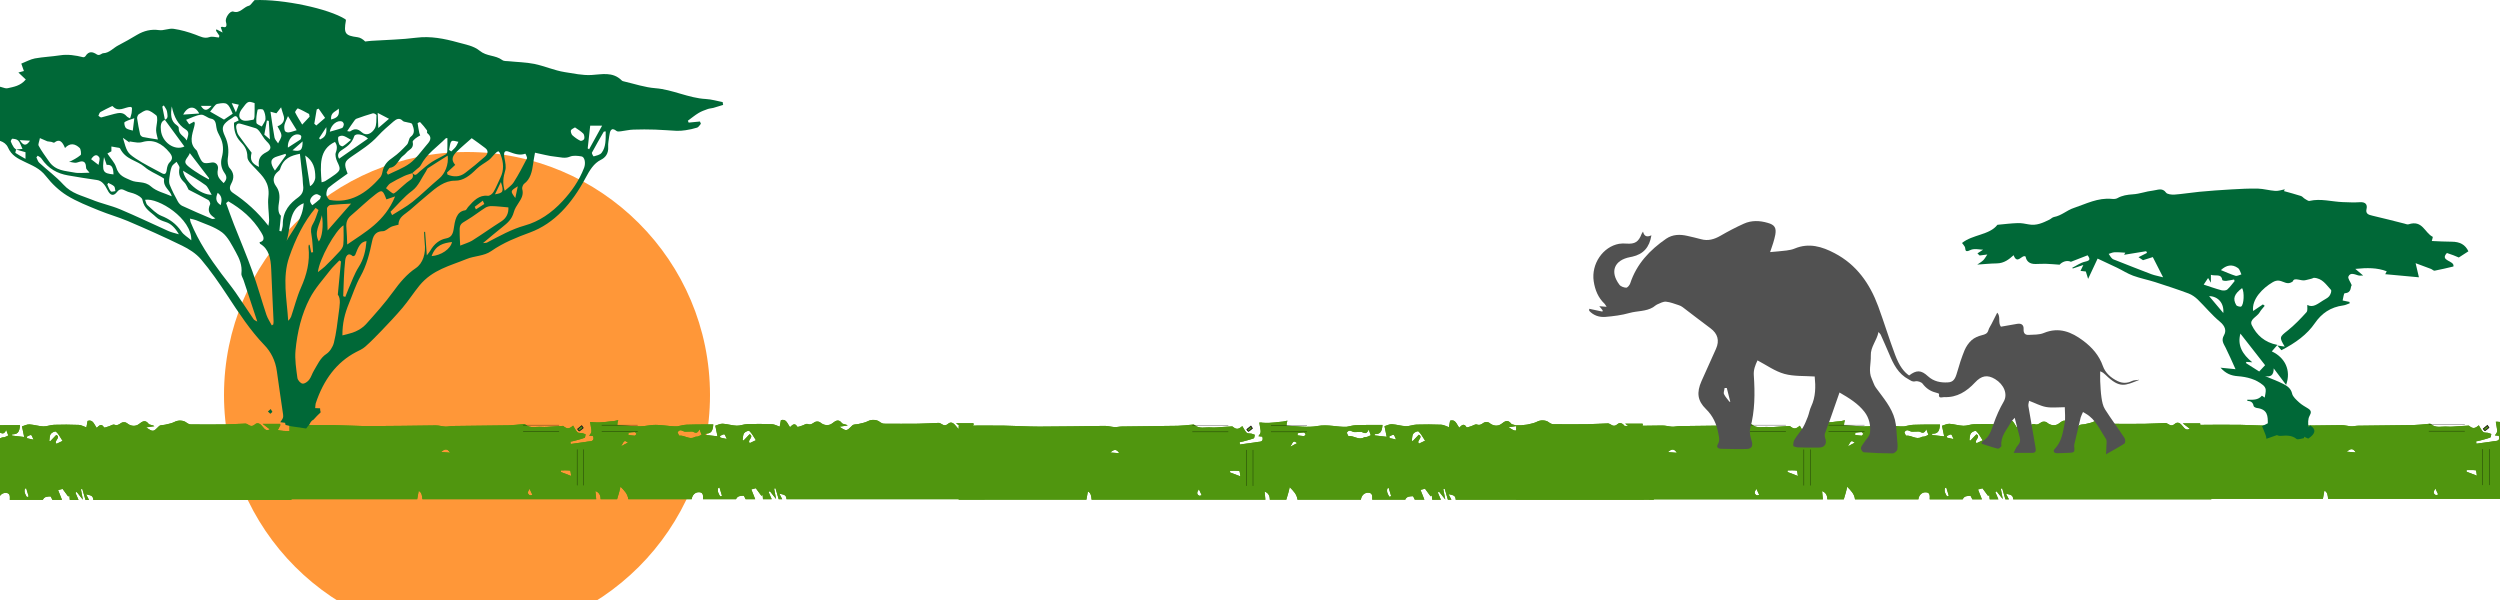 <?xml version="1.0" encoding="utf-8"?>
<!-- Generator: Adobe Illustrator 24.3.0, SVG Export Plug-In . SVG Version: 6.00 Build 0)  -->
<svg version="1.1" id="Layer_1" xmlns="http://www.w3.org/2000/svg" xmlns:xlink="http://www.w3.org/1999/xlink" x="0px" y="0px"
	 viewBox="0 0 2500 600" style="enable-background:new 0 0 2500 600;" xml:space="preserve">
<style type="text/css">
	.st0{fill:#FF9738;}
	.st1{fill:#50960F;}
	.st2{fill:#50960F;stroke:#231F20;stroke-width:0.932;}
	.st3{fill:#50960F;stroke:#000000;stroke-width:0.3;}
	.st4{fill:#515151;}
	.st5{fill:#006837;}
</style>
<circle class="st0" cx="467" cy="395" r="243"/>
<g id="PgDVas_3_">
	<g>
		<path class="st1" d="M1645.9,430.7c-1.9-0.1-3.7-0.5-5.6-0.8c0.8-1.6,1.7-3.2,2.5-4.8c0.1-0.2-0.1-0.6-0.2-1.4h-17.4
			c2.7,2,4.9,3.6,7.1,5.4c-3.3,2.1-5.2-0.1-7.1-2.5c-2.2-2.9-5-4.9-7.9-2.3c-2.5,2.1-4.3,1.7-6.6,0.2c-0.8-0.5-1.9-1.1-2.8-1.1
			c-6.9,0.2-13.8,0.7-20.7,0.8c-11.3,0.1-22.6,0.1-33.9,0c-1.5,0-3.2-0.9-4.5-1.9c-3-2.4-8.4-2.4-11.5-0.7c-3,1.6-6.4,2.1-9.6,2.9
			c-2,0.5-4.7,0.1-6.1,1.4c-5.9,5.9-5.8,6.1-13,1.3c2.8-0.4,5.5-0.8,8.3-1.2c-2-1.5-4.8-1.1-5.8-2.4c-3.6-4.7-6.6-2-9.7,0.3
			c-3.5,2.7-8.5,2.1-12-1c-1.3-1.1-4.2-1.2-5.6-0.2c-2.3,1.5-3.9,2.9-6.9,1.8c-1.6-0.6-3.9,1.2-5.8,1.7c-1.6,0.5-4.3,1.6-4.6,1
			c-2.5-4.2-4.7-2.1-7.3,0.5c-2.5-3.3-3.7-8.8-9.1-7c-0.4,2-0.8,4.1-1.2,6.5c-2.8-1-5.2-2.4-7.7-2.5c-8.2-0.3-16.4-0.4-24.6-0.1
			c-3.6,0.1-7.2,1.7-10.7,1.6c-4.7-0.2-9.3-1.7-14-2c-2.5-0.1-5,1.3-7.4,2c0.8,4,1.4,6.9,2.2,10.6c-4.5-0.5-8.3-0.9-12.1-1.4
			l0.1-1.3c5.4,0.1,7.3-2.1,7.8-9.2c-2.9,0-5.7,0-8.6,0c-6,0.1-12.1,0-18.1,0.3c-2.9,0.1-5.8,1-9.2,1.6c-9.2,0.4-18.8-2.7-29.1-0.8
			c-10,1.8-20.5,0-31-0.3c0.2-1.8,0.2-2.6,0.4-3.4c0.2-0.5,0.4-1,0.6-1.6c-0.3,0-0.6,0.1-0.9,0.1c-1.3,0.4-2.6,0.6-3.9,0.8
			c-1.4,0.2-2.8,0.3-4.3,0.4c-1.1,0.1-2.1,0.3-3.2,0.4c-4.3,0.5-8.5,0.7-12.8,0.3c-0.4,0-0.8-0.1-1.2-0.2c-0.6,0-1.3,0-1.9,0
			c0.4,2.6,0.9,5.3,1.3,7.9c0.1,0.9,0.1,2-0.2,2.8c-0.5,1.1-1.3,2-2,3c1.2,0.1,2.5,0.3,3.9,0.4c1.1,3.5-0.1,5.1-3.3,5.2
			c-1.6,0.1-3.1,0.5-4.7,0.7c-4.8,0.7-9.6,1.4-14.4,2c-0.1-0.8-0.2-1.5-0.3-2.3c1.2-0.3,2.5-0.5,3.7-0.8c3.5-1,7.1-1.8,10.5-3.1
			c0.6-0.2,0.7-2.3,1-3.5c-1.2-0.4-2.3-0.9-3.5-1.2c-1.5-0.3-3.6,0.1-4.6-0.8c-1.8-1.8-3-4.4-4.4-6.7c-4.2,3.6-6,3.5-10,0.3
			c-4.2,0.3-7.2,0.5-10.3,0.6c-3.7,0.2-7.4,0.7-11,0.4c-5.6-0.5-11.6,1.9-16.8-2.6c-0.5-0.5-1.6-0.2-2.5-0.1
			c-4.6,0.4-9.3,1-13.9,1.1c-18.6,0.3-37.3,0.5-55.9,0.7c-2.4,0-4.8,0.7-7.2,0.6c-3.3-0.2-6.5-1.2-9.8-1.2
			c-21.8,0.2-43.6,0.7-65.5,0.7c-12,0-24-0.8-36-1c-14.9-0.2-29.8,0-44.7,0.1v74h127.7c0.5-2.7,0.9-5.3,1.5-8.3
			c3.1,1.5,3.4,4.9,3.7,8.3h173.8c-0.3-2.6-0.5-5.2-0.8-8.2c3.1,1.2,5.3,3.6,5.2,8.2h16.5c0.7-2.3,1.4-4.5,2-6.8
			c0.5-1.6,0.8-3.3,1.4-5.8c3.8,4,7.2,7.2,7.8,12.6h63.4c0.5-4.3,3.6-7.2,7.5-7c4.4,0.2,3.9,3.7,3.8,7h33c1.6-3.6,4.8-3.3,7.6-3.5
			c0.6,0,1.3,2.3,2,3.5h9.6c-1.3-3.2-2.5-6.3-3.9-9.8c2-0.5,3.5-0.9,4.5-1.2c2,2.7,3.8,5.2,5.6,7.6l1.2-0.9c0.1,1.4,0.3,2.9,0.4,4.3
			h8.7l-3.1-7.2c0.4-0.3,0.9-0.5,1.3-0.8c2.1,2.6,4.1,5.2,6.2,7.8c-0.7-3.5-1.3-6.9-2-10.4c0.5-0.1,0.9-0.2,1.4-0.4
			c1.1,3.7,2.1,7.3,3.2,11h3.5c-0.8-1.5-1.6-3-2.9-5.6c3.8,1.1,7.1,0.7,7.2,5.6h198.1v-69C1651.2,430.9,1648.5,430.9,1645.9,430.7z
			 M1110.2,452.5c2.9-2.3,5.8-4.6,9.1,0.7C1115.8,452.9,1113,452.7,1110.2,452.5z M1199.2,495.7c-2.4-1.2-2.7-3.1-0.3-6.5
			c1.1,2.4,2,4.2,2.8,6C1200.8,495.4,1199.8,496,1199.2,495.7z M1230,472.4l0.1-1.6c3.1,0,6.2-0.2,9.2,0.2c0.5,0.1,0.7,3.2,1.1,5.4
			C1236.3,474.9,1233.1,473.6,1230,472.4z M1293.7,444.9c-1.2,0.6-2.3,1.3-3.4,1.9c3.3-6.2,3.3-6.2,6.9-3.7
			C1295.9,443.8,1294.8,444.3,1293.7,444.9z M1304,436.1c-2.2-0.1-4.3-0.5-6.5-0.8c0.1-0.7,0.1-1.4,0.2-2.1c2.1-0.3,4.1-0.7,6.2-0.7
			c0.6,0,1.2,1.2,1.8,1.8C1305.1,434.9,1304.6,436.1,1304,436.1z M1367,436.9c-1,0.3-2.1,0-3,0.5c-5.4,3.1-10.2-2-15.4-1.3
			c-0.5,0.1-1.3-2.3-1.8-3.4c2.6-4.2,5.1-0.7,7.6-0.6c2.4,0,4.7-0.1,7.1-0.2c2.6,0.9,4.8,3.1,7.2-2.3c1,2.5,1.5,4.1,2.1,5.6
			C1369.5,435.9,1368.3,436.5,1367,436.9z M1389.4,496.8c-1.5-2.5-3.1-5-2-8.4c0.4-0.2,0.9-0.3,1.3-0.5c0.8,2.8,1.6,5.5,2.5,8.3
			C1390.6,496.4,1390,496.6,1389.4,496.8z M1389.7,438.1c-0.2-0.5-0.3-1.1-0.5-1.6c1.5-0.6,3-1.8,4.4-1.7c0.7,0.1,1.4,2.4,2.5,4.7
			C1393.1,438.8,1391.4,438.4,1389.7,438.1z M1419,443.6c-3.1-3,4.8-6.1-0.2-8.9c-2.1,2.2-4,4.3-6,6.3c-0.3-0.1-0.7-0.2-1-0.3
			c0.4-2.4,0.3-5.3,1.4-6.9c1.1-1.6,4.6-3.1,5.4-2.3c2.5,2.3,4.2,5.7,6.5,9.2C1422.2,442.1,1420.6,442.9,1419,443.6z"/>
		<path class="st1" d="M1252.3,428.3c-1.3,1-2.5,2.2-3.9,3c-0.1,0.1-1-1.2-1.5-1.9c1.3-1.1,2.7-2.2,4-3.3
			C1251.4,426.9,1251.9,427.6,1252.3,428.3z"/>
	</g>
	<g>
		<path class="st1" d="M1645.9,430.7c-1.9-0.1-3.7-0.5-5.6-0.8c0.8-1.6,1.7-3.2,2.5-4.8c0.1-0.2-0.1-0.6-0.2-1.4h-17.4
			c2.7,2,4.9,3.6,7.1,5.4c-3.3,2.1-5.2-0.1-7.1-2.5c-2.2-2.9-5-4.9-7.9-2.3c-2.5,2.1-4.3,1.7-6.6,0.2c-0.8-0.5-1.9-1.1-2.8-1.1
			c-6.9,0.2-13.8,0.7-20.7,0.8c-11.3,0.1-22.6,0.1-33.9,0c-1.5,0-3.2-0.9-4.5-1.9c-3-2.4-8.4-2.4-11.5-0.7c-3,1.6-6.4,2.1-9.6,2.9
			c-2,0.5-4.7,0.1-6.1,1.4c-5.9,5.9-5.8,6.1-13,1.3c2.8-0.4,5.5-0.8,8.3-1.2c-2-1.5-4.8-1.1-5.8-2.4c-3.6-4.7-6.6-2-9.7,0.3
			c-3.5,2.7-8.5,2.1-12-1c-1.3-1.1-4.2-1.2-5.6-0.2c-2.3,1.5-3.9,2.9-6.9,1.8c-1.6-0.6-3.9,1.2-5.8,1.7c-1.6,0.5-4.3,1.6-4.6,1
			c-2.5-4.2-4.7-2.1-7.3,0.5c-2.5-3.3-3.7-8.8-9.1-7c-0.4,2-0.8,4.1-1.2,6.5c-2.8-1-5.2-2.4-7.7-2.5c-8.2-0.3-16.4-0.4-24.6-0.1
			c-3.6,0.1-7.2,1.7-10.7,1.6c-4.7-0.2-9.3-1.7-14-2c-2.5-0.1-5,1.3-7.4,2c0.8,4,1.4,6.9,2.2,10.6c-4.5-0.5-8.3-0.9-12.1-1.4
			l0.1-1.3c5.4,0.1,7.3-2.1,7.8-9.2c-2.9,0-5.7,0-8.6,0c-6,0.1-12.1,0-18.1,0.3c-2.9,0.1-5.8,1-9.2,1.6c-9.2,0.4-18.8-2.7-29.1-0.8
			c-10,1.8-20.5,0-31-0.3c0.2-1.8,0.2-2.6,0.4-3.4c0.2-0.5,0.4-1,0.6-1.6c-0.3,0-0.6,0.1-0.9,0.1c-1.3,0.4-2.6,0.6-3.9,0.8
			c-1.4,0.2-2.8,0.3-4.3,0.4c-1.1,0.1-2.1,0.3-3.2,0.4c-4.3,0.5-8.5,0.7-12.8,0.3c-0.4,0-0.8-0.1-1.2-0.2c-0.6,0-1.3,0-1.9,0
			c0.4,2.6,0.9,5.3,1.3,7.9c0.1,0.9,0.1,2-0.2,2.8c-0.5,1.1-1.3,2-2,3c1.2,0.1,2.5,0.3,3.9,0.4c1.1,3.5-0.1,5.1-3.3,5.2
			c-1.6,0.1-3.1,0.5-4.7,0.7c-4.8,0.7-9.6,1.4-14.4,2c-0.1-0.8-0.2-1.5-0.3-2.3c1.2-0.3,2.5-0.5,3.7-0.8c3.5-1,7.1-1.8,10.5-3.1
			c0.6-0.2,0.7-2.3,1-3.5c-1.2-0.4-2.3-0.9-3.5-1.2c-1.5-0.3-3.6,0.1-4.6-0.8c-1.8-1.8-3-4.4-4.4-6.7c-4.2,3.6-6,3.5-10,0.3
			c-4.2,0.3-7.2,0.5-10.3,0.6c-3.7,0.2-7.4,0.7-11,0.4c-5.6-0.5-11.6,1.9-16.8-2.6c-0.5-0.5-1.6-0.2-2.5-0.1
			c-4.6,0.4-9.3,1-13.9,1.1c-18.6,0.3-37.3,0.5-55.9,0.7c-2.4,0-4.8,0.7-7.2,0.6c-3.3-0.2-6.5-1.2-9.8-1.2
			c-21.8,0.2-43.6,0.7-65.5,0.7c-12,0-24-0.8-36-1c-14.9-0.2-29.8,0-44.7,0.1v74h127.7c0.5-2.7,0.9-5.3,1.5-8.3
			c3.1,1.5,3.4,4.9,3.7,8.3h173.8c-0.3-2.6-0.5-5.2-0.8-8.2c3.1,1.2,5.3,3.6,5.2,8.2h16.5c0.7-2.3,1.4-4.5,2-6.8
			c0.5-1.6,0.8-3.3,1.4-5.8c3.8,4,7.2,7.2,7.8,12.6h63.4c0.5-4.3,3.6-7.2,7.5-7c4.4,0.2,3.9,3.7,3.8,7h33c1.6-3.6,4.8-3.3,7.6-3.5
			c0.6,0,1.3,2.3,2,3.5h9.6c-1.3-3.2-2.5-6.3-3.9-9.8c2-0.5,3.5-0.9,4.5-1.2c2,2.7,3.8,5.2,5.6,7.6l1.2-0.9c0.1,1.4,0.3,2.9,0.4,4.3
			h8.7l-3.1-7.2c0.4-0.3,0.9-0.5,1.3-0.8c2.1,2.6,4.1,5.2,6.2,7.8c-0.7-3.5-1.3-6.9-2-10.4c0.5-0.1,0.9-0.2,1.4-0.4
			c1.1,3.7,2.1,7.3,3.2,11h3.5c-0.8-1.5-1.6-3-2.9-5.6c3.8,1.1,7.1,0.7,7.2,5.6h198.1v-69C1651.2,430.9,1648.5,430.9,1645.9,430.7z
			 M1110.2,452.5c2.9-2.3,5.8-4.6,9.1,0.7C1115.8,452.9,1113,452.7,1110.2,452.5z M1199.2,495.7c-2.4-1.2-2.7-3.1-0.3-6.5
			c1.1,2.4,2,4.2,2.8,6C1200.8,495.4,1199.8,496,1199.2,495.7z M1230,472.4l0.1-1.6c3.1,0,6.2-0.2,9.2,0.2c0.5,0.1,0.7,3.2,1.1,5.4
			C1236.3,474.9,1233.1,473.6,1230,472.4z M1293.7,444.9c-1.2,0.6-2.3,1.3-3.4,1.9c3.3-6.2,3.3-6.2,6.9-3.7
			C1295.9,443.8,1294.8,444.3,1293.7,444.9z M1304,436.1c-2.2-0.1-4.3-0.5-6.5-0.8c0.1-0.7,0.1-1.4,0.2-2.1c2.1-0.3,4.1-0.7,6.2-0.7
			c0.6,0,1.2,1.2,1.8,1.8C1305.1,434.9,1304.6,436.1,1304,436.1z M1367,436.9c-1,0.3-2.1,0-3,0.5c-5.4,3.1-10.2-2-15.4-1.3
			c-0.5,0.1-1.3-2.3-1.8-3.4c2.6-4.2,5.1-0.7,7.6-0.6c2.4,0,4.7-0.1,7.1-0.2c2.6,0.9,4.8,3.1,7.2-2.3c1,2.5,1.5,4.1,2.1,5.6
			C1369.5,435.9,1368.3,436.5,1367,436.9z M1389.4,496.8c-1.5-2.5-3.1-5-2-8.4c0.4-0.2,0.9-0.3,1.3-0.5c0.8,2.8,1.6,5.5,2.5,8.3
			C1390.6,496.4,1390,496.6,1389.4,496.8z M1389.7,438.1c-0.2-0.5-0.3-1.1-0.5-1.6c1.5-0.6,3-1.8,4.4-1.7c0.7,0.1,1.4,2.4,2.5,4.7
			C1393.1,438.8,1391.4,438.4,1389.7,438.1z M1419,443.6c-3.1-3,4.8-6.1-0.2-8.9c-2.1,2.2-4,4.3-6,6.3c-0.3-0.1-0.7-0.2-1-0.3
			c0.4-2.4,0.3-5.3,1.4-6.9c1.1-1.6,4.6-3.1,5.4-2.3c2.5,2.3,4.2,5.7,6.5,9.2C1422.2,442.1,1420.6,442.9,1419,443.6z"/>
		<path class="st1" d="M1252.3,428.3c-1.3,1-2.5,2.2-3.9,3c-0.1,0.1-1-1.2-1.5-1.9c1.3-1.1,2.7-2.2,4-3.3
			C1251.4,426.9,1251.9,427.6,1252.3,428.3z"/>
	</g>
	<g>
		<g>
			<path class="st2" d="M1252.3,428.3c-0.5-0.7-0.9-1.4-1.4-2.1c-1.3,1.1-2.7,2.2-4,3.3c0.5,0.7,1.3,1.9,1.5,1.9
				C1249.8,430.5,1251,429.4,1252.3,428.3z"/>
		</g>
		<line class="st3" x1="1192.3" y1="425.5" x2="1228.3" y2="425.5"/>
		<line class="st3" x1="1192.3" y1="431.9" x2="1228.3" y2="431.9"/>
		<line class="st3" x1="1246.3" y1="485.9" x2="1246.3" y2="449.9"/>
		<line class="st3" x1="1307" y1="425.5" x2="1271" y2="425.5"/>
		<line class="st3" x1="1307" y1="431.9" x2="1271" y2="431.9"/>
		<line class="st3" x1="1253" y1="485.9" x2="1253" y2="449.9"/>
	</g>
</g>
<g id="PgDVas_4_">
	<g>
		<path class="st1" d="M2203.4,430.3c-1.9-0.1-3.7-0.5-5.6-0.8c0.8-1.6,1.7-3.2,2.5-4.8c0.1-0.2-0.1-0.6-0.2-1.4h-17.4
			c2.7,2,4.9,3.6,7.1,5.4c-3.3,2.1-5.2-0.1-7.1-2.5c-2.2-2.9-5-4.9-7.9-2.3c-2.5,2.1-4.3,1.7-6.6,0.2c-0.8-0.5-1.9-1.1-2.8-1.1
			c-6.9,0.2-13.8,0.7-20.7,0.8c-11.3,0.1-22.6,0.1-33.9,0c-1.5,0-3.2-0.9-4.5-1.9c-3-2.4-8.4-2.4-11.5-0.7c-3,1.6-6.4,2.1-9.6,2.9
			c-2,0.5-4.7,0.1-6.1,1.4c-5.9,5.9-5.8,6.1-13,1.3c2.8-0.4,5.5-0.8,8.3-1.2c-2-1.5-4.8-1.1-5.8-2.4c-3.6-4.7-6.6-2-9.7,0.3
			c-3.5,2.7-8.5,2.1-12-1c-1.3-1.1-4.2-1.2-5.6-0.2c-2.3,1.5-3.9,2.9-6.9,1.8c-1.6-0.6-3.9,1.2-5.8,1.7c-1.6,0.5-4.3,1.6-4.6,1
			c-2.5-4.2-4.7-2.1-7.3,0.5c-2.5-3.3-3.7-8.8-9.1-7c-0.4,2-0.8,4.1-1.2,6.5c-2.8-1-5.2-2.4-7.7-2.5c-8.2-0.3-16.4-0.4-24.6-0.1
			c-3.6,0.1-7.2,1.7-10.7,1.6c-4.7-0.2-9.3-1.7-14-2c-2.5-0.1-5,1.3-7.4,2c0.8,4,1.4,6.9,2.2,10.6c-4.5-0.5-8.3-0.9-12.1-1.4
			l0.1-1.3c5.4,0.1,7.3-2.1,7.8-9.2c-2.9,0-5.7,0-8.6,0c-6,0.1-12.1,0-18.1,0.3c-2.9,0.1-5.8,1-9.2,1.6c-9.2,0.4-18.8-2.7-29.1-0.8
			c-10,1.8-20.5,0-31-0.3c0.2-1.8,0.2-2.6,0.4-3.4c0.2-0.5,0.4-1,0.6-1.6c-0.3,0-0.6,0.1-0.9,0.1c-1.3,0.4-2.6,0.6-3.9,0.8
			c-1.4,0.2-2.8,0.3-4.3,0.4c-1.1,0.1-2.1,0.3-3.2,0.4c-4.3,0.5-8.5,0.7-12.8,0.3c-0.4,0-0.8-0.1-1.2-0.2c-0.6,0-1.3,0-1.9,0
			c0.4,2.6,0.9,5.3,1.3,7.9c0.1,0.9,0.1,2-0.2,2.8c-0.5,1.1-1.3,2-2,3c1.2,0.1,2.5,0.3,3.9,0.4c1.1,3.5-0.1,5.1-3.3,5.2
			c-1.6,0.1-3.1,0.5-4.7,0.7c-4.8,0.7-9.6,1.4-14.4,2c-0.1-0.8-0.2-1.5-0.3-2.3c1.2-0.3,2.5-0.5,3.7-0.8c3.5-1,7.1-1.8,10.5-3.1
			c0.6-0.2,0.7-2.3,1-3.5c-1.2-0.4-2.3-0.9-3.5-1.2c-1.5-0.3-3.6,0.1-4.6-0.8c-1.8-1.8-3-4.4-4.4-6.7c-4.2,3.6-6,3.5-10,0.3
			c-4.2,0.3-7.2,0.5-10.3,0.6c-3.7,0.2-7.4,0.7-11,0.4c-5.6-0.5-11.6,1.9-16.8-2.6c-0.5-0.5-1.6-0.2-2.5-0.1
			c-4.6,0.4-9.3,1-13.9,1.1c-18.6,0.3-37.3,0.5-55.9,0.7c-2.4,0-4.8,0.7-7.2,0.6c-3.3-0.2-6.5-1.2-9.8-1.2
			c-21.8,0.2-43.6,0.7-65.5,0.7c-12,0-24-0.8-36-1c-14.9-0.2-29.8,0-44.7,0.1v74h127.7c0.5-2.7,0.9-5.3,1.5-8.3
			c3.1,1.5,3.4,4.9,3.7,8.3h173.8c-0.3-2.6-0.5-5.2-0.8-8.2c3.1,1.2,5.3,3.6,5.2,8.2h16.5c0.7-2.3,1.4-4.5,2-6.8
			c0.5-1.6,0.8-3.3,1.4-5.8c3.8,4,7.2,7.2,7.8,12.6h63.4c0.5-4.3,3.6-7.2,7.5-7c4.4,0.2,3.9,3.7,3.8,7h33c1.6-3.6,4.8-3.3,7.6-3.5
			c0.6,0,1.3,2.3,2,3.5h9.6c-1.3-3.2-2.5-6.3-3.9-9.8c2-0.5,3.5-0.9,4.5-1.2c2,2.7,3.8,5.2,5.6,7.6l1.2-0.9c0.1,1.4,0.3,2.9,0.4,4.3
			h8.7l-3.1-7.2c0.4-0.3,0.9-0.5,1.3-0.8c2.1,2.6,4.1,5.2,6.2,7.8c-0.7-3.5-1.3-6.9-2-10.4c0.5-0.1,0.9-0.2,1.4-0.4
			c1.1,3.7,2.1,7.3,3.2,11h3.5c-0.8-1.5-1.6-3-2.9-5.6c3.8,1.1,7.1,0.7,7.2,5.6h198.1v-69C2208.8,430.5,2206.1,430.5,2203.4,430.3z
			 M1667.8,452.1c2.9-2.3,5.8-4.6,9.1,0.7C1673.4,452.5,1670.6,452.3,1667.8,452.1z M1756.7,495.3c-2.4-1.2-2.7-3.1-0.3-6.5
			c1.1,2.4,2,4.2,2.8,6C1758.4,495,1757.4,495.6,1756.7,495.3z M1787.5,472l0.1-1.6c3.1,0,6.2-0.2,9.2,0.2c0.5,0.1,0.7,3.2,1.1,5.4
			C1793.9,474.5,1790.7,473.2,1787.5,472z M1851.3,444.5c-1.2,0.6-2.3,1.3-3.4,1.9c3.3-6.2,3.3-6.2,6.9-3.7
			C1853.5,443.4,1852.4,443.9,1851.3,444.5z M1861.6,435.7c-2.2-0.1-4.3-0.5-6.5-0.8c0.1-0.7,0.1-1.4,0.2-2.1
			c2.1-0.3,4.1-0.7,6.2-0.7c0.6,0,1.2,1.2,1.8,1.8C1862.7,434.5,1862.1,435.8,1861.6,435.7z M1924.6,436.5c-1,0.3-2.1,0-3,0.5
			c-5.4,3.1-10.2-2-15.4-1.3c-0.5,0.1-1.3-2.3-1.8-3.4c2.6-4.2,5.1-0.7,7.6-0.6c2.4,0,4.7-0.1,7.1-0.2c2.6,0.9,4.8,3.1,7.2-2.3
			c1,2.5,1.5,4.1,2.1,5.6C1927.1,435.5,1925.9,436.1,1924.6,436.5z M1947,496.4c-1.5-2.5-3.1-5-2-8.4c0.4-0.2,0.9-0.3,1.3-0.5
			c0.8,2.8,1.6,5.5,2.5,8.3C1948.1,496,1947.5,496.2,1947,496.4z M1947.2,437.7c-0.2-0.5-0.3-1.1-0.5-1.6c1.5-0.6,3-1.8,4.4-1.7
			c0.7,0.1,1.4,2.4,2.5,4.7C1950.7,438.4,1948.9,438.1,1947.2,437.7z M1976.6,443.2c-3.1-3,4.8-6.1-0.2-8.9c-2.1,2.2-4,4.3-6,6.3
			c-0.3-0.1-0.7-0.2-1-0.3c0.4-2.4,0.3-5.3,1.4-6.9c1.1-1.6,4.6-3.1,5.4-2.3c2.5,2.3,4.2,5.7,6.5,9.2
			C1979.8,441.7,1978.1,442.5,1976.6,443.2z"/>
		<path class="st1" d="M1809.9,427.9c-1.3,1-2.5,2.2-3.9,3c-0.1,0.1-1-1.2-1.5-1.9c1.3-1.1,2.7-2.2,4-3.3
			C1809,426.5,1809.4,427.2,1809.9,427.9z"/>
	</g>
	<g>
		<path class="st1" d="M2203.4,430.3c-1.9-0.1-3.7-0.5-5.6-0.8c0.8-1.6,1.7-3.2,2.5-4.8c0.1-0.2-0.1-0.6-0.2-1.4h-17.4
			c2.7,2,4.9,3.6,7.1,5.4c-3.3,2.1-5.2-0.1-7.1-2.5c-2.2-2.9-5-4.9-7.9-2.3c-2.5,2.1-4.3,1.7-6.6,0.2c-0.8-0.5-1.9-1.1-2.8-1.1
			c-6.9,0.2-13.8,0.7-20.7,0.8c-11.3,0.1-22.6,0.1-33.9,0c-1.5,0-3.2-0.9-4.5-1.9c-3-2.4-8.4-2.4-11.5-0.7c-3,1.6-6.4,2.1-9.6,2.9
			c-2,0.5-4.7,0.1-6.1,1.4c-5.9,5.9-5.8,6.1-13,1.3c2.8-0.4,5.5-0.8,8.3-1.2c-2-1.5-4.8-1.1-5.8-2.4c-3.6-4.7-6.6-2-9.7,0.3
			c-3.5,2.7-8.5,2.1-12-1c-1.3-1.1-4.2-1.2-5.6-0.2c-2.3,1.5-3.9,2.9-6.9,1.8c-1.6-0.6-3.9,1.2-5.8,1.7c-1.6,0.5-4.3,1.6-4.6,1
			c-2.5-4.2-4.7-2.1-7.3,0.5c-2.5-3.3-3.7-8.8-9.1-7c-0.4,2-0.8,4.1-1.2,6.5c-2.8-1-5.2-2.4-7.7-2.5c-8.2-0.3-16.4-0.4-24.6-0.1
			c-3.6,0.1-7.2,1.7-10.7,1.6c-4.7-0.2-9.3-1.7-14-2c-2.5-0.1-5,1.3-7.4,2c0.8,4,1.4,6.9,2.2,10.6c-4.5-0.5-8.3-0.9-12.1-1.4
			l0.1-1.3c5.4,0.1,7.3-2.1,7.8-9.2c-2.9,0-5.7,0-8.6,0c-6,0.1-12.1,0-18.1,0.3c-2.9,0.1-5.8,1-9.2,1.6c-9.2,0.4-18.8-2.7-29.1-0.8
			c-10,1.8-20.5,0-31-0.3c0.2-1.8,0.2-2.6,0.4-3.4c0.2-0.5,0.4-1,0.6-1.6c-0.3,0-0.6,0.1-0.9,0.1c-1.3,0.4-2.6,0.6-3.9,0.8
			c-1.4,0.2-2.8,0.3-4.3,0.4c-1.1,0.1-2.1,0.3-3.2,0.4c-4.3,0.5-8.5,0.7-12.8,0.3c-0.4,0-0.8-0.1-1.2-0.2c-0.6,0-1.3,0-1.9,0
			c0.4,2.6,0.9,5.3,1.3,7.9c0.1,0.9,0.1,2-0.2,2.8c-0.5,1.1-1.3,2-2,3c1.2,0.1,2.5,0.3,3.9,0.4c1.1,3.5-0.1,5.1-3.3,5.2
			c-1.6,0.1-3.1,0.5-4.7,0.7c-4.8,0.7-9.6,1.4-14.4,2c-0.1-0.8-0.2-1.5-0.3-2.3c1.2-0.3,2.5-0.5,3.7-0.8c3.5-1,7.1-1.8,10.5-3.1
			c0.6-0.2,0.7-2.3,1-3.5c-1.2-0.4-2.3-0.9-3.5-1.2c-1.5-0.3-3.6,0.1-4.6-0.8c-1.8-1.8-3-4.4-4.4-6.7c-4.2,3.6-6,3.5-10,0.3
			c-4.2,0.3-7.2,0.5-10.3,0.6c-3.7,0.2-7.4,0.7-11,0.4c-5.6-0.5-11.6,1.9-16.8-2.6c-0.5-0.5-1.6-0.2-2.5-0.1
			c-4.6,0.4-9.3,1-13.9,1.1c-18.6,0.3-37.3,0.5-55.9,0.7c-2.4,0-4.8,0.7-7.2,0.6c-3.3-0.2-6.5-1.2-9.8-1.2
			c-21.8,0.2-43.6,0.7-65.5,0.7c-12,0-24-0.8-36-1c-14.9-0.2-29.8,0-44.7,0.1v74h127.7c0.5-2.7,0.9-5.3,1.5-8.3
			c3.1,1.5,3.4,4.9,3.7,8.3h173.8c-0.3-2.6-0.5-5.2-0.8-8.2c3.1,1.2,5.3,3.6,5.2,8.2h16.5c0.7-2.3,1.4-4.5,2-6.8
			c0.5-1.6,0.8-3.3,1.4-5.8c3.8,4,7.2,7.2,7.8,12.6h63.4c0.5-4.3,3.6-7.2,7.5-7c4.4,0.2,3.9,3.7,3.8,7h33c1.6-3.6,4.8-3.3,7.6-3.5
			c0.6,0,1.3,2.3,2,3.5h9.6c-1.3-3.2-2.5-6.3-3.9-9.8c2-0.5,3.5-0.9,4.5-1.2c2,2.7,3.8,5.2,5.6,7.6l1.2-0.9c0.1,1.4,0.3,2.9,0.4,4.3
			h8.7l-3.1-7.2c0.4-0.3,0.9-0.5,1.3-0.8c2.1,2.6,4.1,5.2,6.2,7.8c-0.7-3.5-1.3-6.9-2-10.4c0.5-0.1,0.9-0.2,1.4-0.4
			c1.1,3.7,2.1,7.3,3.2,11h3.5c-0.8-1.5-1.6-3-2.9-5.6c3.8,1.1,7.1,0.7,7.2,5.6h198.1v-69C2208.8,430.5,2206.1,430.5,2203.4,430.3z
			 M1667.8,452.1c2.9-2.3,5.8-4.6,9.1,0.7C1673.4,452.5,1670.6,452.3,1667.8,452.1z M1756.7,495.3c-2.4-1.2-2.7-3.1-0.3-6.5
			c1.1,2.4,2,4.2,2.8,6C1758.4,495,1757.4,495.6,1756.7,495.3z M1787.5,472l0.1-1.6c3.1,0,6.2-0.2,9.2,0.2c0.5,0.1,0.7,3.2,1.1,5.4
			C1793.9,474.5,1790.7,473.2,1787.5,472z M1851.3,444.5c-1.2,0.6-2.3,1.3-3.4,1.9c3.3-6.2,3.3-6.2,6.9-3.7
			C1853.5,443.4,1852.4,443.9,1851.3,444.5z M1861.6,435.7c-2.2-0.1-4.3-0.5-6.5-0.8c0.1-0.7,0.1-1.4,0.2-2.1
			c2.1-0.3,4.1-0.7,6.2-0.7c0.6,0,1.2,1.2,1.8,1.8C1862.7,434.5,1862.1,435.8,1861.6,435.7z M1924.6,436.5c-1,0.3-2.1,0-3,0.5
			c-5.4,3.1-10.2-2-15.4-1.3c-0.5,0.1-1.3-2.3-1.8-3.4c2.6-4.2,5.1-0.7,7.6-0.6c2.4,0,4.7-0.1,7.1-0.2c2.6,0.9,4.8,3.1,7.2-2.3
			c1,2.5,1.5,4.1,2.1,5.6C1927.1,435.5,1925.9,436.1,1924.6,436.5z M1947,496.4c-1.5-2.5-3.1-5-2-8.4c0.4-0.2,0.9-0.3,1.3-0.5
			c0.8,2.8,1.6,5.5,2.5,8.3C1948.1,496,1947.5,496.2,1947,496.4z M1947.2,437.7c-0.2-0.5-0.3-1.1-0.5-1.6c1.5-0.6,3-1.8,4.4-1.7
			c0.7,0.1,1.4,2.4,2.5,4.7C1950.7,438.4,1948.9,438.1,1947.2,437.7z M1976.6,443.2c-3.1-3,4.8-6.1-0.2-8.9c-2.1,2.2-4,4.3-6,6.3
			c-0.3-0.1-0.7-0.2-1-0.3c0.4-2.4,0.3-5.3,1.4-6.9c1.1-1.6,4.6-3.1,5.4-2.3c2.5,2.3,4.2,5.7,6.5,9.2
			C1979.8,441.7,1978.1,442.5,1976.6,443.2z"/>
		<path class="st1" d="M1809.9,427.9c-1.3,1-2.5,2.2-3.9,3c-0.1,0.1-1-1.2-1.5-1.9c1.3-1.1,2.7-2.2,4-3.3
			C1809,426.5,1809.4,427.2,1809.9,427.9z"/>
	</g>
	<g>
		<g>
			<path class="st2" d="M1809.9,427.9c-0.5-0.7-0.9-1.4-1.4-2.1c-1.3,1.1-2.7,2.2-4,3.3c0.5,0.7,1.3,1.9,1.5,1.9
				C1807.4,430.1,1808.6,429,1809.9,427.9z"/>
		</g>
		<line class="st3" x1="1749.9" y1="425.1" x2="1785.9" y2="425.1"/>
		<line class="st3" x1="1749.9" y1="431.5" x2="1785.9" y2="431.5"/>
		<line class="st3" x1="1803.9" y1="485.5" x2="1803.9" y2="449.5"/>
		<line class="st3" x1="1864.5" y1="425.1" x2="1828.5" y2="425.1"/>
		<line class="st3" x1="1864.5" y1="431.5" x2="1828.5" y2="431.5"/>
		<line class="st3" x1="1810.5" y1="485.5" x2="1810.5" y2="449.5"/>
	</g>
</g>
<g id="PgDVas_2_">
	<g>
		<path class="st1" d="M976.7,430.2c-1.9-0.1-3.7-0.5-5.6-0.8c0.8-1.6,1.7-3.2,2.5-4.8c0.1-0.2-0.1-0.6-0.2-1.4H956
			c2.7,2,4.9,3.6,7.1,5.4c-3.3,2.1-5.2-0.1-7.1-2.5c-2.2-2.9-5-4.9-7.9-2.3c-2.5,2.1-4.3,1.7-6.6,0.2c-0.8-0.5-1.9-1.1-2.8-1.1
			c-6.9,0.2-13.8,0.7-20.7,0.8c-11.3,0.1-22.6,0.1-33.9,0c-1.5,0-3.2-0.9-4.5-1.9c-3-2.4-8.4-2.4-11.5-0.7c-3,1.6-6.4,2.1-9.6,2.9
			c-2,0.5-4.7,0.1-6.1,1.4c-5.9,5.9-5.8,6.1-13,1.3c2.8-0.4,5.5-0.8,8.3-1.2c-2-1.5-4.8-1.1-5.8-2.4c-3.6-4.7-6.6-2-9.7,0.3
			c-3.5,2.7-8.5,2.1-12-1c-1.3-1.1-4.2-1.2-5.6-0.2c-2.3,1.5-3.9,2.9-6.9,1.8c-1.6-0.6-3.9,1.2-5.8,1.7c-1.6,0.5-4.3,1.6-4.6,1
			c-2.5-4.2-4.7-2.1-7.3,0.5c-2.5-3.3-3.7-8.8-9.1-7c-0.4,2-0.8,4.1-1.2,6.5c-2.8-1-5.2-2.4-7.7-2.5c-8.2-0.3-16.4-0.4-24.6-0.1
			c-3.6,0.1-7.2,1.7-10.7,1.6c-4.7-0.2-9.3-1.7-14-2c-2.5-0.1-5,1.3-7.4,2c0.8,4,1.4,6.9,2.2,10.6c-4.5-0.5-8.3-0.9-12.1-1.4
			l0.1-1.3c5.4,0.1,7.3-2.1,7.8-9.2c-2.9,0-5.7,0-8.6,0c-6,0.1-12.1,0-18.1,0.3c-2.9,0.1-5.8,1-9.2,1.6c-9.2,0.4-18.8-2.7-29.1-0.8
			c-10,1.8-20.5,0-31-0.3c0.2-1.8,0.2-2.6,0.4-3.4c0.2-0.5,0.4-1,0.6-1.6c-0.3,0-0.6,0.1-0.9,0.1c-1.3,0.4-2.6,0.6-3.9,0.8
			c-1.4,0.2-2.8,0.3-4.3,0.4c-1.1,0.1-2.1,0.3-3.2,0.4c-4.3,0.5-8.5,0.7-12.8,0.3c-0.4,0-0.8-0.1-1.2-0.2c-0.6,0-1.3,0-1.9,0
			c0.4,2.6,0.9,5.3,1.3,7.9c0.1,0.9,0.1,2-0.2,2.8c-0.5,1.1-1.3,2-2,3c1.2,0.1,2.5,0.3,3.9,0.4c1.1,3.5-0.1,5.1-3.3,5.2
			c-1.6,0.1-3.1,0.5-4.7,0.7c-4.8,0.7-9.6,1.4-14.4,2c-0.1-0.8-0.2-1.5-0.3-2.3c1.2-0.3,2.5-0.5,3.7-0.8c3.5-1,7.1-1.8,10.5-3.1
			c0.6-0.2,0.7-2.3,1-3.5c-1.2-0.4-2.3-0.9-3.5-1.2c-1.5-0.3-3.6,0.1-4.6-0.8c-1.8-1.8-3-4.4-4.4-6.7c-4.2,3.6-6,3.5-10,0.3
			c-4.2,0.3-7.2,0.5-10.3,0.6c-3.7,0.2-7.4,0.7-11,0.4c-5.6-0.5-11.6,1.9-16.8-2.6c-0.5-0.5-1.6-0.2-2.5-0.1
			c-4.6,0.4-9.3,1-13.9,1.1c-18.6,0.3-37.3,0.5-55.9,0.7c-2.4,0-4.8,0.7-7.2,0.6c-3.3-0.2-6.5-1.2-9.8-1.2
			c-21.8,0.2-43.6,0.7-65.5,0.7c-12,0-24-0.8-36-1c-14.9-0.2-29.8,0-44.7,0.1v74h127.7c0.5-2.7,0.9-5.3,1.5-8.3
			c3.1,1.5,3.4,4.9,3.7,8.3h173.8c-0.3-2.6-0.5-5.2-0.8-8.2c3.1,1.2,5.3,3.6,5.2,8.2h16.5c0.7-2.3,1.4-4.5,2-6.8
			c0.5-1.6,0.8-3.3,1.4-5.8c3.8,4,7.2,7.2,7.8,12.6h63.4c0.5-4.3,3.6-7.2,7.5-7c4.4,0.2,3.9,3.7,3.8,7h33c1.6-3.6,4.8-3.3,7.6-3.5
			c0.6,0,1.3,2.3,2,3.5h9.6c-1.3-3.2-2.5-6.3-3.9-9.8c2-0.5,3.5-0.9,4.5-1.2c2,2.7,3.8,5.2,5.6,7.6l1.2-0.9c0.1,1.4,0.3,2.9,0.4,4.3
			h8.7l-3.1-7.2c0.4-0.3,0.9-0.5,1.3-0.8c2.1,2.6,4.1,5.2,6.2,7.8c-0.7-3.5-1.3-6.9-2-10.4c0.5-0.1,0.9-0.2,1.4-0.4
			c1.1,3.7,2.1,7.3,3.2,11h3.5c-0.8-1.5-1.6-3-2.9-5.6c3.8,1.1,7.1,0.7,7.2,5.6h198.1v-69C982,430.5,979.3,430.4,976.7,430.2z
			 M441,452c2.9-2.3,5.8-4.6,9.1,0.7C446.6,452.4,443.8,452.2,441,452z M529.9,495.3c-2.4-1.2-2.7-3.1-0.3-6.5c1.1,2.4,2,4.2,2.8,6
			C531.6,495,530.6,495.6,529.9,495.3z M560.8,472l0.1-1.6c3.1,0,6.2-0.2,9.2,0.2c0.5,0.1,0.7,3.2,1.1,5.4
			C567.1,474.4,563.9,473.2,560.8,472z M624.5,444.4c-1.2,0.6-2.3,1.3-3.4,1.9c3.3-6.2,3.3-6.2,6.9-3.7
			C626.7,443.3,625.6,443.8,624.5,444.4z M634.8,435.7c-2.2-0.1-4.3-0.5-6.5-0.8c0.1-0.7,0.1-1.4,0.2-2.1c2.1-0.3,4.1-0.7,6.2-0.7
			c0.6,0,1.2,1.2,1.8,1.8C635.9,434.5,635.3,435.7,634.8,435.7z M697.8,436.5c-1,0.3-2.1,0-3,0.5c-5.4,3.1-10.2-2-15.4-1.3
			c-0.5,0.1-1.3-2.3-1.8-3.4c2.6-4.2,5.1-0.7,7.6-0.6c2.4,0,4.7-0.1,7.1-0.2c2.6,0.9,4.8,3.1,7.2-2.3c1,2.5,1.5,4.1,2.1,5.6
			C700.3,435.4,699.1,436.1,697.8,436.5z M720.2,496.4c-1.5-2.5-3.1-5-2-8.4c0.4-0.2,0.9-0.3,1.3-0.5c0.8,2.8,1.6,5.5,2.5,8.3
			C721.3,496,720.8,496.2,720.2,496.4z M720.4,437.6c-0.2-0.5-0.3-1.1-0.5-1.6c1.5-0.6,3-1.8,4.4-1.7c0.7,0.1,1.4,2.4,2.5,4.7
			C723.9,438.4,722.2,438,720.4,437.6z M749.8,443.1c-3.1-3,4.8-6.1-0.2-8.9c-2.1,2.2-4,4.3-6,6.3c-0.3-0.1-0.7-0.2-1-0.3
			c0.4-2.4,0.3-5.3,1.4-6.9c1.1-1.6,4.6-3.1,5.4-2.3c2.5,2.3,4.2,5.7,6.5,9.2C753,441.6,751.3,442.4,749.8,443.1z"/>
		<path class="st1" d="M583.1,427.9c-1.3,1-2.5,2.2-3.9,3c-0.1,0.1-1-1.2-1.5-1.9c1.3-1.1,2.7-2.2,4-3.3
			C582.2,426.5,582.6,427.2,583.1,427.9z"/>
	</g>
	<g>
		<path class="st1" d="M976.7,430.2c-1.9-0.1-3.7-0.5-5.6-0.8c0.8-1.6,1.7-3.2,2.5-4.8c0.1-0.2-0.1-0.6-0.2-1.4H956
			c2.7,2,4.9,3.6,7.1,5.4c-3.3,2.1-5.2-0.1-7.1-2.5c-2.2-2.9-5-4.9-7.9-2.3c-2.5,2.1-4.3,1.7-6.6,0.2c-0.8-0.5-1.9-1.1-2.8-1.1
			c-6.9,0.2-13.8,0.7-20.7,0.8c-11.3,0.1-22.6,0.1-33.9,0c-1.5,0-3.2-0.9-4.5-1.9c-3-2.4-8.4-2.4-11.5-0.7c-3,1.6-6.4,2.1-9.6,2.9
			c-2,0.5-4.7,0.1-6.1,1.4c-5.9,5.9-5.8,6.1-13,1.3c2.8-0.4,5.5-0.8,8.3-1.2c-2-1.5-4.8-1.1-5.8-2.4c-3.6-4.7-6.6-2-9.7,0.3
			c-3.5,2.7-8.5,2.1-12-1c-1.3-1.1-4.2-1.2-5.6-0.2c-2.3,1.5-3.9,2.9-6.9,1.8c-1.6-0.6-3.9,1.2-5.8,1.7c-1.6,0.5-4.3,1.6-4.6,1
			c-2.5-4.2-4.7-2.1-7.3,0.5c-2.5-3.3-3.7-8.8-9.1-7c-0.4,2-0.8,4.1-1.2,6.5c-2.8-1-5.2-2.4-7.7-2.5c-8.2-0.3-16.4-0.4-24.6-0.1
			c-3.6,0.1-7.2,1.7-10.7,1.6c-4.7-0.2-9.3-1.7-14-2c-2.5-0.1-5,1.3-7.4,2c0.8,4,1.4,6.9,2.2,10.6c-4.5-0.5-8.3-0.9-12.1-1.4
			l0.1-1.3c5.4,0.1,7.3-2.1,7.8-9.2c-2.9,0-5.7,0-8.6,0c-6,0.1-12.1,0-18.1,0.3c-2.9,0.1-5.8,1-9.2,1.6c-9.2,0.4-18.8-2.7-29.1-0.8
			c-10,1.8-20.5,0-31-0.3c0.2-1.8,0.2-2.6,0.4-3.4c0.2-0.5,0.4-1,0.6-1.6c-0.3,0-0.6,0.1-0.9,0.1c-1.3,0.4-2.6,0.6-3.9,0.8
			c-1.4,0.2-2.8,0.3-4.3,0.4c-1.1,0.1-2.1,0.3-3.2,0.4c-4.3,0.5-8.5,0.7-12.8,0.3c-0.4,0-0.8-0.1-1.2-0.2c-0.6,0-1.3,0-1.9,0
			c0.4,2.6,0.9,5.3,1.3,7.9c0.1,0.9,0.1,2-0.2,2.8c-0.5,1.1-1.3,2-2,3c1.2,0.1,2.5,0.3,3.9,0.4c1.1,3.5-0.1,5.1-3.3,5.2
			c-1.6,0.1-3.1,0.5-4.7,0.7c-4.8,0.7-9.6,1.4-14.4,2c-0.1-0.8-0.2-1.5-0.3-2.3c1.2-0.3,2.5-0.5,3.7-0.8c3.5-1,7.1-1.8,10.5-3.1
			c0.6-0.2,0.7-2.3,1-3.5c-1.2-0.4-2.3-0.9-3.5-1.2c-1.5-0.3-3.6,0.1-4.6-0.8c-1.8-1.8-3-4.4-4.4-6.7c-4.2,3.6-6,3.5-10,0.3
			c-4.2,0.3-7.2,0.5-10.3,0.6c-3.7,0.2-7.4,0.7-11,0.4c-5.6-0.5-11.6,1.9-16.8-2.6c-0.5-0.5-1.6-0.2-2.5-0.1
			c-4.6,0.4-9.3,1-13.9,1.1c-18.6,0.3-37.3,0.5-55.9,0.7c-2.4,0-4.8,0.7-7.2,0.6c-3.3-0.2-6.5-1.2-9.8-1.2
			c-21.8,0.2-43.6,0.7-65.5,0.7c-12,0-24-0.8-36-1c-14.9-0.2-29.8,0-44.7,0.1v74h127.7c0.5-2.7,0.9-5.3,1.5-8.3
			c3.1,1.5,3.4,4.9,3.7,8.3h173.8c-0.3-2.6-0.5-5.2-0.8-8.2c3.1,1.2,5.3,3.6,5.2,8.2h16.5c0.7-2.3,1.4-4.5,2-6.8
			c0.5-1.6,0.8-3.3,1.4-5.8c3.8,4,7.2,7.2,7.8,12.6h63.4c0.5-4.3,3.6-7.2,7.5-7c4.4,0.2,3.9,3.7,3.8,7h33c1.6-3.6,4.8-3.3,7.6-3.5
			c0.6,0,1.3,2.3,2,3.5h9.6c-1.3-3.2-2.5-6.3-3.9-9.8c2-0.5,3.5-0.9,4.5-1.2c2,2.7,3.8,5.2,5.6,7.6l1.2-0.9c0.1,1.4,0.3,2.9,0.4,4.3
			h8.7l-3.1-7.2c0.4-0.3,0.9-0.5,1.3-0.8c2.1,2.6,4.1,5.2,6.2,7.8c-0.7-3.5-1.3-6.9-2-10.4c0.5-0.1,0.9-0.2,1.4-0.4
			c1.1,3.7,2.1,7.3,3.2,11h3.5c-0.8-1.5-1.6-3-2.9-5.6c3.8,1.1,7.1,0.7,7.2,5.6h198.1v-69C982,430.5,979.3,430.4,976.7,430.2z
			 M441,452c2.9-2.3,5.8-4.6,9.1,0.7C446.6,452.4,443.8,452.2,441,452z M529.9,495.3c-2.4-1.2-2.7-3.1-0.3-6.5c1.1,2.4,2,4.2,2.8,6
			C531.6,495,530.6,495.6,529.9,495.3z M560.8,472l0.1-1.6c3.1,0,6.2-0.2,9.2,0.2c0.5,0.1,0.7,3.2,1.1,5.4
			C567.1,474.4,563.9,473.2,560.8,472z M624.5,444.4c-1.2,0.6-2.3,1.3-3.4,1.9c3.3-6.2,3.3-6.2,6.9-3.7
			C626.7,443.3,625.6,443.8,624.5,444.4z M634.8,435.7c-2.2-0.1-4.3-0.5-6.5-0.8c0.1-0.7,0.1-1.4,0.2-2.1c2.1-0.3,4.1-0.7,6.2-0.7
			c0.6,0,1.2,1.2,1.8,1.8C635.9,434.5,635.3,435.7,634.8,435.7z M697.8,436.5c-1,0.3-2.1,0-3,0.5c-5.4,3.1-10.2-2-15.4-1.3
			c-0.5,0.1-1.3-2.3-1.8-3.4c2.6-4.2,5.1-0.7,7.6-0.6c2.4,0,4.7-0.1,7.1-0.2c2.6,0.9,4.8,3.1,7.2-2.3c1,2.5,1.5,4.1,2.1,5.6
			C700.3,435.4,699.1,436.1,697.8,436.5z M720.2,496.4c-1.5-2.5-3.1-5-2-8.4c0.4-0.2,0.9-0.3,1.3-0.5c0.8,2.8,1.6,5.5,2.5,8.3
			C721.3,496,720.8,496.2,720.2,496.4z M720.4,437.6c-0.2-0.5-0.3-1.1-0.5-1.6c1.5-0.6,3-1.8,4.4-1.7c0.7,0.1,1.4,2.4,2.5,4.7
			C723.9,438.4,722.2,438,720.4,437.6z M749.8,443.1c-3.1-3,4.8-6.1-0.2-8.9c-2.1,2.2-4,4.3-6,6.3c-0.3-0.1-0.7-0.2-1-0.3
			c0.4-2.4,0.3-5.3,1.4-6.9c1.1-1.6,4.6-3.1,5.4-2.3c2.5,2.3,4.2,5.7,6.5,9.2C753,441.6,751.3,442.4,749.8,443.1z"/>
		<path class="st1" d="M583.1,427.9c-1.3,1-2.5,2.2-3.9,3c-0.1,0.1-1-1.2-1.5-1.9c1.3-1.1,2.7-2.2,4-3.3
			C582.2,426.5,582.6,427.2,583.1,427.9z"/>
	</g>
	<g>
		<g>
			<path class="st2" d="M583.1,427.9c-0.5-0.7-0.9-1.4-1.4-2.1c-1.3,1.1-2.7,2.2-4,3.3c0.5,0.7,1.3,1.9,1.5,1.9
				C580.6,430.1,581.8,429,583.1,427.9z"/>
		</g>
		<line class="st3" x1="523.1" y1="425.1" x2="559.1" y2="425.1"/>
		<line class="st3" x1="523.1" y1="431.4" x2="559.1" y2="431.4"/>
		<line class="st3" x1="577.1" y1="485.4" x2="577.1" y2="449.4"/>
		<line class="st3" x1="637.7" y1="425.1" x2="601.7" y2="425.1"/>
		<line class="st3" x1="637.7" y1="431.4" x2="601.7" y2="431.4"/>
		<line class="st3" x1="583.7" y1="485.4" x2="583.7" y2="449.4"/>
	</g>
</g>
<g id="bkwvWy_1_">
	<g>
		<g>
			<path class="st4" d="M2139,380c-14.1,5.6-19.1,8.8-33.5-5.2c-1.3-1.2-2.6-2.5-5.3-3.5c0,3.3-0.1,6.7,0,10
				c0.3,5.5,0.5,11,1.3,16.4c0.6,4,1.4,8.3,3.5,11.6c6.2,9.8,13.2,19.1,19.6,28.8c0.9,1.3,0.8,4.8-0.1,5.4
				c-5.5,3.6-11.3,6.7-18.5,10.8c0.2-3.7,0.4-5.8,0.4-8c0-2.4,0.7-5.5-0.4-7.2c-6-9.1-10.2-19.7-20.3-25.5c-0.7-0.4-1.4-0.8-2.7-1.6
				c-0.8,2-1.8,3.6-2.3,5.4c-2.2,8.9-4.2,17.8-6.3,26.7c-0.1,0.3-0.2,0.6-0.2,1c-0.1,2.3,0.8,5.7-0.4,6.7c-1.6,1.3-4.7,0.9-7.2,1.1
				c-3.2,0.2-6.3,0.3-9.5,0.3c-3.6,0-4.3-2.3-2.2-4.5c6.8-7.1,8-16.4,9.7-25.3c1-5.2,0.2-10.8,0.2-16.2c-6.9,0-13,0.8-18.7-0.2
				c-5.6-1-10.8-3.9-17-6.2c-0.3,1.8-1,3.7-0.7,5.4c2.3,13.9,4.7,27.8,7.2,41.8c0.5,3,0.1,4.9-3.5,4.9c-5.6-0.1-11.2,0-18.5,0
				c1.7-3.2,2.4-5.5,3.9-7.1c2.5-2.6,3.1-5.3,2.2-8.6c-1.6-6-3.1-12.1-5-19.4c-2,2.3-3.2,3.4-3.9,4.7c-4,7.4-10.5,13.8-9.4,23.4
				c0.1,0.8-2.6,3-3.5,2.8c-5.4-1.3-10.7-3.2-16.4-5c0.7-1.3,0.8-2.3,1.4-2.7c6.6-3.9,8.3-10.6,10.7-17.2c2.7-7.7,6-15.2,10.1-22.2
				c4.3-7.4,0.3-17.1-8.6-22.5c-7.8-4.7-13.7-3.5-20.2,3.5c-8.2,8.8-18,15.1-30.7,14.5c-1.8-0.1-6.2,2.1-5.1-3.3
				c0-0.2-2.3-1-3.6-1.3c-5.4-1.4-9.5-4.3-12.9-8.8c-1.3-1.7-5.1-2.9-7.2-2.4c-3.1,0.8-4.4-0.7-6.7-1.9
				c-10.6-5.6-15.3-15.3-19.6-25.6c-2.7-6.4-5.6-12.8-8.4-19.1c-0.3-0.7-1-1.2-2.2-2.7c-1.7,8.8-8.1,14.8-7.7,23.8
				c0.3,7.7-2.6,15.5,1,23.1c1.4,2.9,2.2,6.3,4.1,8.8c7.3,10.1,15.8,19.6,19,32c1.6,6.3,1.6,13.1,2.2,19.6c0.3,3.4,0.8,6.9,0.2,10.2
				c-0.3,1.6-3,3.9-4.6,3.9c-9.6,0-19.3-0.4-28.9-1.1c-1.1-0.1-2.9-2.6-2.9-3.9c0.1-1.7,1.5-3.5,2.6-5.1c2.2-3.6,6.1-6.9,6.5-10.6
				c0.8-7.3-0.8-14.7-5.5-20.8c-6.4-8.3-15.2-13.7-25-19.4c-3.3,9.4-6.3,18.3-9.5,27.2c-1.7,4.7-3.6,9.3-5.1,14
				c-0.4,1.3-0.2,3.1,0.3,4.5c2,5.4-0.4,9.3-6.2,9.4c-7,0.1-14,0-21-0.2c-1.7-0.1-4.6-0.9-4.7-1.5c-0.2-2.1,0.2-4.7,1.3-6.5
				c2.5-4.1,5.8-7.7,8.3-11.8c2-3.4,3.4-7.1,4.9-10.8c1.3-3.4,1.8-7.1,3.4-10.4c4.5-9.6,4.5-19.6,3.5-29.9
				c-10.3-0.7-20.8,0-30.3-2.6c-9.4-2.6-17.8-8.7-26.9-13.5c-2.2,4.7-4.1,9.2-3.7,14.9c1.2,17.8,1.2,35.6-3.6,53.1
				c-1,3.6,0.1,8.1,1.3,11.9c1.7,5.2,0.6,8.5-4.8,8.7c-8.6,0.3-17.2-0.1-25.8-0.2c-3-0.1-4.7-1.8-3.1-4.5c2.2-3.7,1.3-7,0.5-10.9
				c-1.7-9.5-5.4-17.6-12.4-24.4c-8.4-8.2-9.5-16.4-4.4-27.9c4.8-10.8,9.6-21.6,14.5-32.3c3.7-8.2,1.7-15.2-5.5-20.5
				c-9.4-6.9-18.5-14.1-27.8-21.1c-1.2-0.9-2.5-1.6-3.9-2c-4.2-1.3-8.4-3.1-12.7-3.5c-2.8-0.3-5.8,1.4-8.6,2.6c-1.6,0.7-3,2-4.5,3
				c-7.2,4.3-15.8,3.5-23.6,5.7c-7.7,2.2-15.9,3.2-23.9,3.9c-6.1,0.5-11.9-1.3-16.3-6.1c0-0.7,0-1.3,0-2c4.4,0.9,8.8,1.9,13.2,2.8
				c0.1-0.4,0.2-0.8,0.3-1.2c-0.9-1.2-1.9-2.3-3.4-4.2c2.8,0.2,4.7,0.4,7.3,0.6c-0.9-1.3-1.3-2.3-2-3c-6.5-6.1-9.6-13.9-10.9-22.5
				c-2.6-17.3,9.2-34.6,25.4-37.5c2.4-0.4,5-0.4,7.4-0.2c8.4,0.6,12.1-1.7,15.1-9.7c0.2-0.6,0.7-1.1,1.4-2.3
				c1.3,5.4,4.5,5.5,8.4,3.7c-1.9,12.1-8.1,18.9-19.2,21.4c-0.7,0.1-1.3,0.3-2,0.4c-16,3-20.6,14.6-10.8,27.6c1.3,1.8,4.5,2.9,6.8,3
				c1.3,0,3.4-2.5,4-4.3c6.4-19.5,19.6-33.4,36-44.7c6.5-4.4,13.8-4.5,21.2-2.8c4.5,1.1,9.1,2,13.6,3.3c7.1,2,13.3,0.1,19.4-3.4
				c7.6-4.4,15.4-8.5,23.4-12.1c7.7-3.5,15.9-3.2,24-0.8c6.8,1.9,8.7,4.9,7.5,11.8c-0.5,2.8-1.3,5.5-2.1,8.2
				c-0.8,2.7-1.8,5.3-3.1,9.2c6.2-0.6,11.4-0.9,16.5-1.6c2.8-0.4,5.7-0.9,8.2-2c14.2-5.9,27.3-1.9,39.8,4.7
				c22,11.5,35.2,30.4,43.6,53.1c5.9,16.1,10.9,32.5,16.9,48.5c4.3,11.4,8.8,17.1,14,20.7c7.3-5.6,12-5.6,18.8,0.7
				c5.8,5.3,12.6,6.6,19.9,6.2c5.3-0.2,7.4-3.1,9.3-10c2.1-7.5,4.5-14.9,7.4-22c1.6-3.8,4.1-7.5,7.1-10.2c2.8-2.5,6.7-4.1,10.3-5
				c3.2-0.8,5.5-1.5,6.5-5c0.6-2.2,2.1-4.2,3.1-6.2c1.8-3.6,3.6-7.1,5.7-11.3c3.8,3.7,0.5,9.9,3.7,14c5.3-0.9,10.6-1.9,16-2.8
				c4.3-0.8,7,0.8,6.7,5.4c-0.2,3.9,1.5,5.8,5.1,5.6c5.1-0.3,10.6,0,15.1-1.9c15.2-6.3,27.8-1,39.5,7.8c8.7,6.5,15.8,14.5,19.6,25.3
				c2.4,6.8,8,11.8,14.7,15c4.8,2.3,9.5,2.3,14.4-0.1c1.9-0.9,4.4-0.8,6.6-1.1C2139,379.3,2139,379.7,2139,380z M1729.4,401.7
				c0.3,0,0.6,0.1,0.9,0.1c-1.2-4.6-2.3-9.2-3.5-13.8c-0.7,0-1.5,0-2.2,0c-0.2,2.1-1.3,4.5-0.6,6.1
				C1725.3,396.9,1727.6,399.2,1729.4,401.7z"/>
		</g>
	</g>
</g>
<g id="PgDVas_5_">
	<g>
		<path class="st1" d="M283.4,430.9c-1.9-0.1-3.7-0.5-5.6-0.8c0.8-1.6,1.7-3.2,2.5-4.8c0.1-0.2-0.1-0.6-0.2-1.4h-17.4
			c2.7,2,4.9,3.6,7.1,5.4c-3.3,2.1-5.2-0.1-7.1-2.5c-2.2-2.9-5-4.9-7.9-2.3c-2.5,2.1-4.3,1.7-6.6,0.2c-0.8-0.5-1.9-1.1-2.8-1.1
			c-6.9,0.2-13.8,0.7-20.7,0.8c-11.3,0.1-22.6,0.1-33.9,0c-1.5,0-3.2-0.9-4.5-1.9c-3-2.4-8.4-2.4-11.5-0.7c-3,1.6-6.4,2.1-9.6,2.9
			c-2,0.5-4.7,0.1-6.1,1.4c-5.9,5.9-5.8,6.1-13,1.3c2.8-0.4,5.5-0.8,8.3-1.2c-2-1.5-4.8-1.1-5.8-2.4c-3.6-4.7-6.6-2-9.7,0.3
			c-3.5,2.7-8.5,2.1-12-1c-1.3-1.1-4.2-1.2-5.6-0.2c-2.3,1.5-3.9,2.9-6.9,1.8c-1.6-0.6-3.9,1.2-5.8,1.7c-1.6,0.5-4.3,1.6-4.6,1
			c-2.5-4.2-4.7-2.1-7.3,0.5c-2.5-3.3-3.7-8.8-9.1-7c-0.4,2-0.8,4.1-1.2,6.5c-2.8-1-5.2-2.4-7.7-2.5c-8.2-0.3-16.4-0.4-24.6-0.1
			c-3.6,0.1-7.2,1.7-10.7,1.6c-4.7-0.2-9.3-1.7-14-2c-2.5-0.1-5,1.3-7.4,2c0.8,4,1.4,6.9,2.2,10.6c-4.5-0.5-8.3-0.9-12.1-1.4
			l0.1-1.3c5.4,0.1,7.3-2.1,7.8-9.2c-2.9,0-5.7,0-8.6,0c-6,0.1-12.1,0-18.1,0.3c-2.9,0.1-5.8,1-9.2,1.6c-9.2,0.4-18.8-2.7-29.1-0.8
			c-10,1.8-20.5,0-31-0.3c0.2-1.8,0.2-2.6,0.4-3.4c0.2-0.5,0.4-1,0.6-1.6c-0.3,0-0.6,0.1-0.9,0.1c-1.3,0.4-2.6,0.6-3.9,0.8
			c-1.4,0.2-2.8,0.3-4.3,0.4c-1.1,0.1-2.1,0.3-3.2,0.4c-4.3,0.5-8.5,0.7-12.8,0.3c-0.4,0-0.8-0.1-1.2-0.2c-0.6,0-1.3,0-1.9,0
			c0.4,2.6,0.9,5.3,1.3,7.9c0.1,0.9,0.1,2-0.2,2.8c-0.5,1.1-1.3,2-2,3c1.2,0.1,2.5,0.3,3.9,0.4c1.1,3.5-0.1,5.1-3.3,5.2
			c-1.6,0.1-3.1,0.5-4.7,0.7c-4.8,0.7-9.6,1.4-14.4,2c-0.1-0.8-0.2-1.5-0.3-2.3c1.2-0.3,2.5-0.5,3.7-0.8c3.5-1,7.1-1.8,10.5-3.1
			c0.6-0.2,0.7-2.3,1-3.5c-1.2-0.4-2.3-0.9-3.5-1.2c-1.5-0.3-3.6,0.1-4.6-0.8c-1.8-1.8-3-4.4-4.4-6.7c-4.2,3.6-6,3.5-10,0.3
			c-4.2,0.3-7.2,0.5-10.3,0.6c-3.7,0.2-7.4,0.7-11,0.4c-5.6-0.5-11.6,1.9-16.8-2.6c-0.5-0.5-1.6-0.2-2.5-0.1
			c-4.6,0.4-9.3,1-13.9,1.1c-18.6,0.3-37.3,0.5-55.9,0.7c-2.4,0-4.8,0.7-7.2,0.6c-3.3-0.2-6.5-1.2-9.8-1.2
			c-21.8,0.2-43.6,0.7-65.5,0.7c-12,0-24-0.8-36-1c-14.9-0.2-29.8,0-44.7,0.1v74h127.7c0.5-2.7,0.9-5.3,1.5-8.3
			c3.1,1.5,3.4,4.9,3.7,8.3H-97c-0.3-2.6-0.5-5.2-0.8-8.2c3.1,1.2,5.3,3.6,5.2,8.2h16.5c0.7-2.3,1.4-4.5,2-6.8
			c0.5-1.6,0.8-3.3,1.4-5.8c3.8,4,7.2,7.2,7.8,12.6h63.4c0.5-4.3,3.6-7.2,7.5-7c4.4,0.2,3.9,3.7,3.8,7h33c1.6-3.6,4.8-3.3,7.6-3.5
			c0.6,0,1.3,2.3,2,3.5H62c-1.3-3.2-2.5-6.3-3.9-9.8c2-0.5,3.5-0.9,4.5-1.2c2,2.7,3.8,5.2,5.6,7.6l1.2-0.9c0.1,1.4,0.3,2.9,0.4,4.3
			h8.7l-3.1-7.2c0.4-0.3,0.9-0.5,1.3-0.8c2.1,2.6,4.1,5.2,6.2,7.8c-0.7-3.5-1.3-6.9-2-10.4c0.5-0.1,0.9-0.2,1.4-0.4
			c1.1,3.7,2.1,7.3,3.2,11h3.5c-0.8-1.5-1.6-3-2.9-5.6c3.8,1.1,7.1,0.7,7.2,5.6h198.1v-69C288.7,431.2,286,431.1,283.4,430.9z
			 M-252.3,452.7c2.9-2.3,5.8-4.6,9.1,0.7C-246.7,453.1-249.5,452.9-252.3,452.7z M-163.3,496c-2.4-1.2-2.7-3.1-0.3-6.5
			c1.1,2.4,2,4.2,2.8,6C-161.7,495.7-162.7,496.3-163.3,496z M-132.5,472.7l0.1-1.6c3.1,0,6.2-0.2,9.2,0.2c0.5,0.1,0.7,3.2,1.1,5.4
			C-126.2,475.1-129.4,473.9-132.5,472.7z M-68.8,445.1c-1.2,0.6-2.3,1.3-3.4,1.9c3.3-6.2,3.3-6.2,6.9-3.7
			C-66.6,444-67.7,444.5-68.8,445.1z M-58.5,436.4c-2.2-0.1-4.3-0.5-6.5-0.8c0.1-0.7,0.1-1.4,0.2-2.1c2.1-0.3,4.1-0.7,6.2-0.7
			c0.6,0,1.2,1.2,1.8,1.8C-57.4,435.2-58,436.4-58.5,436.4z M4.5,437.2c-1,0.3-2.1,0-3,0.5c-5.4,3.1-10.2-2-15.4-1.3
			c-0.5,0.1-1.3-2.3-1.8-3.4c2.6-4.2,5.1-0.7,7.6-0.6c2.4,0,4.7-0.1,7.1-0.2c2.6,0.9,4.8,3.1,7.2-2.3c1,2.5,1.5,4.1,2.1,5.6
			C7,436.1,5.8,436.8,4.5,437.2z M26.9,497.1c-1.5-2.5-3.1-5-2-8.4c0.4-0.2,0.9-0.3,1.3-0.5c0.8,2.8,1.6,5.5,2.5,8.3
			C28,496.7,27.5,496.9,26.9,497.1z M27.2,438.3c-0.2-0.5-0.3-1.1-0.5-1.6c1.5-0.6,3-1.8,4.4-1.7c0.7,0.1,1.4,2.4,2.5,4.7
			C30.6,439.1,28.9,438.7,27.2,438.3z M56.5,443.8c-3.1-3,4.8-6.1-0.2-8.9c-2.1,2.2-4,4.3-6,6.3c-0.3-0.1-0.7-0.2-1-0.3
			c0.4-2.4,0.3-5.3,1.4-6.9c1.1-1.6,4.6-3.1,5.4-2.3c2.5,2.3,4.2,5.7,6.5,9.2C59.7,442.3,58,443.1,56.5,443.8z"/>
		<path class="st1" d="M-110.2,428.6c-1.3,1-2.5,2.2-3.9,3c-0.1,0.1-1-1.2-1.5-1.9c1.3-1.1,2.7-2.2,4-3.3
			C-111.1,427.2-110.6,427.9-110.2,428.6z"/>
	</g>
	<g>
		<path class="st1" d="M283.4,430.9c-1.9-0.1-3.7-0.5-5.6-0.8c0.8-1.6,1.7-3.2,2.5-4.8c0.1-0.2-0.1-0.6-0.2-1.4h-17.4
			c2.7,2,4.9,3.6,7.1,5.4c-3.3,2.1-5.2-0.1-7.1-2.5c-2.2-2.9-5-4.9-7.9-2.3c-2.5,2.1-4.3,1.7-6.6,0.2c-0.8-0.5-1.9-1.1-2.8-1.1
			c-6.9,0.2-13.8,0.7-20.7,0.8c-11.3,0.1-22.6,0.1-33.9,0c-1.5,0-3.2-0.9-4.5-1.9c-3-2.4-8.4-2.4-11.5-0.7c-3,1.6-6.4,2.1-9.6,2.9
			c-2,0.5-4.7,0.1-6.1,1.4c-5.9,5.9-5.8,6.1-13,1.3c2.8-0.4,5.5-0.8,8.3-1.2c-2-1.5-4.8-1.1-5.8-2.4c-3.6-4.7-6.6-2-9.7,0.3
			c-3.5,2.7-8.5,2.1-12-1c-1.3-1.1-4.2-1.2-5.6-0.2c-2.3,1.5-3.9,2.9-6.9,1.8c-1.6-0.6-3.9,1.2-5.8,1.7c-1.6,0.5-4.3,1.6-4.6,1
			c-2.5-4.2-4.7-2.1-7.3,0.5c-2.5-3.3-3.7-8.8-9.1-7c-0.4,2-0.8,4.1-1.2,6.5c-2.8-1-5.2-2.4-7.7-2.5c-8.2-0.3-16.4-0.4-24.6-0.1
			c-3.6,0.1-7.2,1.7-10.7,1.6c-4.7-0.2-9.3-1.7-14-2c-2.5-0.1-5,1.3-7.4,2c0.8,4,1.4,6.9,2.2,10.6c-4.5-0.5-8.3-0.9-12.1-1.4
			l0.1-1.3c5.4,0.1,7.3-2.1,7.8-9.2c-2.9,0-5.7,0-8.6,0c-6,0.1-12.1,0-18.1,0.3c-2.9,0.1-5.8,1-9.2,1.6c-9.2,0.4-18.8-2.7-29.1-0.8
			c-10,1.8-20.5,0-31-0.3c0.2-1.8,0.2-2.6,0.4-3.4c0.2-0.5,0.4-1,0.6-1.6c-0.3,0-0.6,0.1-0.9,0.1c-1.3,0.4-2.6,0.6-3.9,0.8
			c-1.4,0.2-2.8,0.3-4.3,0.4c-1.1,0.1-2.1,0.3-3.2,0.4c-4.3,0.5-8.5,0.7-12.8,0.3c-0.4,0-0.8-0.1-1.2-0.2c-0.6,0-1.3,0-1.9,0
			c0.4,2.6,0.9,5.3,1.3,7.9c0.1,0.9,0.1,2-0.2,2.8c-0.5,1.1-1.3,2-2,3c1.2,0.1,2.5,0.3,3.9,0.4c1.1,3.5-0.1,5.1-3.3,5.2
			c-1.6,0.1-3.1,0.5-4.7,0.7c-4.8,0.7-9.6,1.4-14.4,2c-0.1-0.8-0.2-1.5-0.3-2.3c1.2-0.3,2.5-0.5,3.7-0.8c3.5-1,7.1-1.8,10.5-3.1
			c0.6-0.2,0.7-2.3,1-3.5c-1.2-0.4-2.3-0.9-3.5-1.2c-1.5-0.3-3.6,0.1-4.6-0.8c-1.8-1.8-3-4.4-4.4-6.7c-4.2,3.6-6,3.5-10,0.3
			c-4.2,0.3-7.2,0.5-10.3,0.6c-3.7,0.2-7.4,0.7-11,0.4c-5.6-0.5-11.6,1.9-16.8-2.6c-0.5-0.5-1.6-0.2-2.5-0.1
			c-4.6,0.4-9.3,1-13.9,1.1c-18.6,0.3-37.3,0.5-55.9,0.7c-2.4,0-4.8,0.7-7.2,0.6c-3.3-0.2-6.5-1.2-9.8-1.2
			c-21.8,0.2-43.6,0.7-65.5,0.7c-12,0-24-0.8-36-1c-14.9-0.2-29.8,0-44.7,0.1v74h127.7c0.5-2.7,0.9-5.3,1.5-8.3
			c3.1,1.5,3.4,4.9,3.7,8.3H-97c-0.3-2.6-0.5-5.2-0.8-8.2c3.1,1.2,5.3,3.6,5.2,8.2h16.5c0.7-2.3,1.4-4.5,2-6.8
			c0.5-1.6,0.8-3.3,1.4-5.8c3.8,4,7.2,7.2,7.8,12.6h63.4c0.5-4.3,3.6-7.2,7.5-7c4.4,0.2,3.9,3.7,3.8,7h33c1.6-3.6,4.8-3.3,7.6-3.5
			c0.6,0,1.3,2.3,2,3.5H62c-1.3-3.2-2.5-6.3-3.9-9.8c2-0.5,3.5-0.9,4.5-1.2c2,2.7,3.8,5.2,5.6,7.6l1.2-0.9c0.1,1.4,0.3,2.9,0.4,4.3
			h8.7l-3.1-7.2c0.4-0.3,0.9-0.5,1.3-0.8c2.1,2.6,4.1,5.2,6.2,7.8c-0.7-3.5-1.3-6.9-2-10.4c0.5-0.1,0.9-0.2,1.4-0.4
			c1.1,3.7,2.1,7.3,3.2,11h3.5c-0.8-1.5-1.6-3-2.9-5.6c3.8,1.1,7.1,0.7,7.2,5.6h198.1v-69C288.7,431.2,286,431.1,283.4,430.9z
			 M-252.3,452.7c2.9-2.3,5.8-4.6,9.1,0.7C-246.7,453.1-249.5,452.9-252.3,452.7z M-163.3,496c-2.4-1.2-2.7-3.1-0.3-6.5
			c1.1,2.4,2,4.2,2.8,6C-161.7,495.7-162.7,496.3-163.3,496z M-132.5,472.7l0.1-1.6c3.1,0,6.2-0.2,9.2,0.2c0.5,0.1,0.7,3.2,1.1,5.4
			C-126.2,475.1-129.4,473.9-132.5,472.7z M-68.8,445.1c-1.2,0.6-2.3,1.3-3.4,1.9c3.3-6.2,3.3-6.2,6.9-3.7
			C-66.6,444-67.7,444.5-68.8,445.1z M-58.5,436.4c-2.2-0.1-4.3-0.5-6.5-0.8c0.1-0.7,0.1-1.4,0.2-2.1c2.1-0.3,4.1-0.7,6.2-0.7
			c0.6,0,1.2,1.2,1.8,1.8C-57.4,435.2-58,436.4-58.5,436.4z M4.5,437.2c-1,0.3-2.1,0-3,0.5c-5.4,3.1-10.2-2-15.4-1.3
			c-0.5,0.1-1.3-2.3-1.8-3.4c2.6-4.2,5.1-0.7,7.6-0.6c2.4,0,4.7-0.1,7.1-0.2c2.6,0.9,4.8,3.1,7.2-2.3c1,2.5,1.5,4.1,2.1,5.6
			C7,436.1,5.8,436.8,4.5,437.2z M26.9,497.1c-1.5-2.5-3.1-5-2-8.4c0.4-0.2,0.9-0.3,1.3-0.5c0.8,2.8,1.6,5.5,2.5,8.3
			C28,496.7,27.5,496.9,26.9,497.1z M27.2,438.3c-0.2-0.5-0.3-1.1-0.5-1.6c1.5-0.6,3-1.8,4.4-1.7c0.7,0.1,1.4,2.4,2.5,4.7
			C30.6,439.1,28.9,438.7,27.2,438.3z M56.5,443.8c-3.1-3,4.8-6.1-0.2-8.9c-2.1,2.2-4,4.3-6,6.3c-0.3-0.1-0.7-0.2-1-0.3
			c0.4-2.4,0.3-5.3,1.4-6.9c1.1-1.6,4.6-3.1,5.4-2.3c2.5,2.3,4.2,5.7,6.5,9.2C59.7,442.3,58,443.1,56.5,443.8z"/>
		<path class="st1" d="M-110.2,428.6c-1.3,1-2.5,2.2-3.9,3c-0.1,0.1-1-1.2-1.5-1.9c1.3-1.1,2.7-2.2,4-3.3
			C-111.1,427.2-110.6,427.9-110.2,428.6z"/>
	</g>
	<g>
		<g>
			<path class="st2" d="M-110.2,428.6c-0.5-0.7-0.9-1.4-1.4-2.1c-1.3,1.1-2.7,2.2-4,3.3c0.5,0.7,1.3,1.9,1.5,1.9
				C-112.7,430.8-111.5,429.7-110.2,428.6z"/>
		</g>
		<line class="st3" x1="-170.2" y1="425.8" x2="-134.2" y2="425.8"/>
		<line class="st3" x1="-170.2" y1="432.1" x2="-134.2" y2="432.1"/>
		<line class="st3" x1="-116.2" y1="486.1" x2="-116.2" y2="450.1"/>
		<line class="st3" x1="-55.6" y1="425.8" x2="-91.6" y2="425.8"/>
		<line class="st3" x1="-55.6" y1="432.1" x2="-91.6" y2="432.1"/>
		<line class="st3" x1="-109.6" y1="486.1" x2="-109.6" y2="450.1"/>
	</g>
</g>
<g id="PgDVas_6_">
	<g>
		<path class="st1" d="M2882.4,429.9c-1.9-0.1-3.7-0.5-5.6-0.8c0.8-1.6,1.7-3.2,2.5-4.8c0.1-0.2-0.1-0.6-0.2-1.4h-17.4
			c2.7,2,4.9,3.6,7.1,5.4c-3.3,2.1-5.2-0.1-7.1-2.5c-2.2-2.9-5-4.9-7.9-2.3c-2.5,2.1-4.3,1.7-6.6,0.2c-0.8-0.5-1.9-1.1-2.8-1.1
			c-6.9,0.2-13.8,0.7-20.7,0.8c-11.3,0.1-22.6,0.1-33.9,0c-1.5,0-3.2-0.9-4.5-1.9c-3-2.4-8.4-2.4-11.5-0.7c-3,1.6-6.4,2.1-9.6,2.9
			c-2,0.5-4.7,0.1-6.1,1.4c-5.9,5.9-5.8,6.1-13,1.3c2.8-0.4,5.5-0.8,8.3-1.2c-2-1.5-4.8-1.1-5.8-2.4c-3.6-4.7-6.6-2-9.7,0.3
			c-3.5,2.7-8.5,2.1-12-1c-1.3-1.1-4.2-1.2-5.6-0.2c-2.3,1.5-3.9,2.9-6.9,1.8c-1.6-0.6-3.9,1.2-5.8,1.7c-1.6,0.5-4.3,1.6-4.6,1
			c-2.5-4.2-4.7-2.1-7.3,0.5c-2.5-3.3-3.7-8.8-9.1-7c-0.4,2-0.8,4.1-1.2,6.5c-2.8-1-5.2-2.4-7.7-2.5c-8.2-0.3-16.4-0.4-24.6-0.1
			c-3.6,0.1-7.2,1.7-10.7,1.6c-4.7-0.2-9.3-1.7-14-2c-2.5-0.1-5,1.3-7.4,2c0.8,4,1.4,6.9,2.2,10.6c-4.5-0.5-8.3-0.9-12.1-1.4
			l0.1-1.3c5.4,0.1,7.3-2.1,7.8-9.2c-2.9,0-5.7,0-8.6,0c-6,0.1-12.1,0-18.1,0.3c-2.9,0.1-5.8,1-9.2,1.6c-9.2,0.4-18.8-2.7-29.1-0.8
			c-10,1.8-20.5,0-31-0.3c0.2-1.8,0.2-2.6,0.4-3.4c0.2-0.5,0.4-1,0.6-1.6c-0.3,0-0.6,0.1-0.9,0.1c-1.3,0.4-2.6,0.6-3.9,0.8
			c-1.4,0.2-2.8,0.3-4.3,0.4c-1.1,0.1-2.1,0.3-3.2,0.4c-4.3,0.5-8.5,0.7-12.8,0.3c-0.4,0-0.8-0.1-1.2-0.2c-0.6,0-1.3,0-1.9,0
			c0.4,2.6,0.9,5.3,1.3,7.9c0.1,0.9,0.1,2-0.2,2.8c-0.5,1.1-1.3,2-2,3c1.2,0.1,2.5,0.3,3.9,0.4c1.1,3.5-0.1,5.1-3.3,5.2
			c-1.6,0.1-3.1,0.5-4.7,0.7c-4.8,0.7-9.6,1.4-14.4,2c-0.1-0.8-0.2-1.5-0.3-2.3c1.2-0.3,2.5-0.5,3.7-0.8c3.5-1,7.1-1.8,10.5-3.1
			c0.6-0.2,0.7-2.3,1-3.5c-1.2-0.4-2.3-0.9-3.5-1.2c-1.5-0.3-3.6,0.1-4.6-0.8c-1.8-1.8-3-4.4-4.4-6.7c-4.2,3.6-6,3.5-10,0.3
			c-4.2,0.3-7.2,0.5-10.3,0.6c-3.7,0.2-7.4,0.7-11,0.4c-5.6-0.5-11.6,1.9-16.8-2.6c-0.5-0.5-1.6-0.2-2.5-0.1
			c-4.6,0.4-9.3,1-13.9,1.1c-18.6,0.3-37.3,0.5-55.9,0.7c-2.4,0-4.8,0.7-7.2,0.6c-3.3-0.2-6.5-1.2-9.8-1.2
			c-21.8,0.2-43.6,0.7-65.5,0.7c-12,0-24-0.8-36-1c-14.9-0.2-29.8,0-44.7,0.1v74h127.7c0.5-2.7,0.9-5.3,1.5-8.3
			c3.1,1.5,3.4,4.9,3.7,8.3H2502c-0.3-2.6-0.5-5.2-0.8-8.2c3.1,1.2,5.3,3.6,5.2,8.2h16.5c0.7-2.3,1.4-4.5,2-6.8
			c0.5-1.6,0.8-3.3,1.4-5.8c3.8,4,7.2,7.2,7.8,12.6h63.4c0.5-4.3,3.6-7.2,7.5-7c4.4,0.2,3.9,3.7,3.8,7h33c1.6-3.6,4.8-3.3,7.6-3.5
			c0.6,0,1.3,2.3,2,3.5h9.6c-1.3-3.2-2.5-6.3-3.9-9.8c2-0.5,3.5-0.9,4.5-1.2c2,2.7,3.8,5.2,5.6,7.6l1.2-0.9c0.1,1.4,0.3,2.9,0.4,4.3
			h8.7l-3.1-7.2c0.4-0.3,0.9-0.5,1.3-0.8c2.1,2.6,4.1,5.2,6.2,7.8c-0.7-3.5-1.3-6.9-2-10.4c0.5-0.1,0.9-0.2,1.4-0.4
			c1.1,3.7,2.1,7.3,3.2,11h3.5c-0.8-1.5-1.6-3-2.9-5.6c3.8,1.1,7.1,0.7,7.2,5.6h198.1v-69C2887.7,430.2,2885,430.1,2882.4,429.9z
			 M2346.7,451.7c2.9-2.3,5.8-4.6,9.1,0.7C2352.3,452.1,2349.5,451.9,2346.7,451.7z M2435.7,495c-2.4-1.2-2.7-3.1-0.3-6.5
			c1.1,2.4,2,4.2,2.8,6C2437.3,494.7,2436.3,495.3,2435.7,495z M2466.5,471.7l0.1-1.6c3.1,0,6.2-0.2,9.2,0.2
			c0.5,0.1,0.7,3.2,1.1,5.4C2472.8,474.1,2469.6,472.9,2466.5,471.7z M2530.2,444.1c-1.2,0.6-2.3,1.3-3.4,1.9
			c3.3-6.2,3.3-6.2,6.9-3.7C2532.4,443,2531.3,443.5,2530.2,444.1z M2540.5,435.4c-2.2-0.1-4.3-0.5-6.5-0.8c0.1-0.7,0.1-1.4,0.2-2.1
			c2.1-0.3,4.1-0.7,6.2-0.7c0.6,0,1.2,1.2,1.8,1.8C2541.6,434.2,2541,435.4,2540.5,435.4z M2603.5,436.2c-1,0.3-2.1,0-3,0.5
			c-5.4,3.1-10.2-2-15.4-1.3c-0.5,0.1-1.3-2.3-1.8-3.4c2.6-4.2,5.1-0.7,7.6-0.6c2.4,0,4.7-0.1,7.1-0.2c2.6,0.9,4.8,3.1,7.2-2.3
			c1,2.5,1.5,4.1,2.1,5.6C2606,435.1,2604.8,435.8,2603.5,436.2z M2625.9,496.1c-1.5-2.5-3.1-5-2-8.4c0.4-0.2,0.9-0.3,1.3-0.5
			c0.8,2.8,1.6,5.5,2.5,8.3C2627,495.7,2626.5,495.9,2625.9,496.1z M2626.2,437.3c-0.2-0.5-0.3-1.1-0.5-1.6c1.5-0.6,3-1.8,4.4-1.7
			c0.7,0.1,1.4,2.4,2.5,4.7C2629.6,438.1,2627.9,437.7,2626.2,437.3z M2655.5,442.8c-3.1-3,4.8-6.1-0.2-8.9c-2.1,2.2-4,4.3-6,6.3
			c-0.3-0.1-0.7-0.2-1-0.3c0.4-2.4,0.3-5.3,1.4-6.9c1.1-1.6,4.6-3.1,5.4-2.3c2.5,2.3,4.2,5.7,6.5,9.2
			C2658.7,441.3,2657,442.1,2655.5,442.8z"/>
		<path class="st1" d="M2488.8,427.6c-1.3,1-2.5,2.2-3.9,3c-0.1,0.1-1-1.2-1.5-1.9c1.3-1.1,2.7-2.2,4-3.3
			C2487.9,426.2,2488.4,426.9,2488.8,427.6z"/>
	</g>
	<g>
		<path class="st1" d="M2882.4,429.9c-1.9-0.1-3.7-0.5-5.6-0.8c0.8-1.6,1.7-3.2,2.5-4.8c0.1-0.2-0.1-0.6-0.2-1.4h-17.4
			c2.7,2,4.9,3.6,7.1,5.4c-3.3,2.1-5.2-0.1-7.1-2.5c-2.2-2.9-5-4.9-7.9-2.3c-2.5,2.1-4.3,1.7-6.6,0.2c-0.8-0.5-1.9-1.1-2.8-1.1
			c-6.9,0.2-13.8,0.7-20.7,0.8c-11.3,0.1-22.6,0.1-33.9,0c-1.5,0-3.2-0.9-4.5-1.9c-3-2.4-8.4-2.4-11.5-0.7c-3,1.6-6.4,2.1-9.6,2.9
			c-2,0.5-4.7,0.1-6.1,1.4c-5.9,5.9-5.8,6.1-13,1.3c2.8-0.4,5.5-0.8,8.3-1.2c-2-1.5-4.8-1.1-5.8-2.4c-3.6-4.7-6.6-2-9.7,0.3
			c-3.5,2.7-8.5,2.1-12-1c-1.3-1.1-4.2-1.2-5.6-0.2c-2.3,1.5-3.9,2.9-6.9,1.8c-1.6-0.6-3.9,1.2-5.8,1.7c-1.6,0.5-4.3,1.6-4.6,1
			c-2.5-4.2-4.7-2.1-7.3,0.5c-2.5-3.3-3.7-8.8-9.1-7c-0.4,2-0.8,4.1-1.2,6.5c-2.8-1-5.2-2.4-7.7-2.5c-8.2-0.3-16.4-0.4-24.6-0.1
			c-3.6,0.1-7.2,1.7-10.7,1.6c-4.7-0.2-9.3-1.7-14-2c-2.5-0.1-5,1.3-7.4,2c0.8,4,1.4,6.9,2.2,10.6c-4.5-0.5-8.3-0.9-12.1-1.4
			l0.1-1.3c5.4,0.1,7.3-2.1,7.8-9.2c-2.9,0-5.7,0-8.6,0c-6,0.1-12.1,0-18.1,0.3c-2.9,0.1-5.8,1-9.2,1.6c-9.2,0.4-18.8-2.7-29.1-0.8
			c-10,1.8-20.5,0-31-0.3c0.2-1.8,0.2-2.6,0.4-3.4c0.2-0.5,0.4-1,0.6-1.6c-0.3,0-0.6,0.1-0.9,0.1c-1.3,0.4-2.6,0.6-3.9,0.8
			c-1.4,0.2-2.8,0.3-4.3,0.4c-1.1,0.1-2.1,0.3-3.2,0.4c-4.3,0.5-8.5,0.7-12.8,0.3c-0.4,0-0.8-0.1-1.2-0.2c-0.6,0-1.3,0-1.9,0
			c0.4,2.6,0.9,5.3,1.3,7.9c0.1,0.9,0.1,2-0.2,2.8c-0.5,1.1-1.3,2-2,3c1.2,0.1,2.5,0.3,3.9,0.4c1.1,3.5-0.1,5.1-3.3,5.2
			c-1.6,0.1-3.1,0.5-4.7,0.7c-4.8,0.7-9.6,1.4-14.4,2c-0.1-0.8-0.2-1.5-0.3-2.3c1.2-0.3,2.5-0.5,3.7-0.8c3.5-1,7.1-1.8,10.5-3.1
			c0.6-0.2,0.7-2.3,1-3.5c-1.2-0.4-2.3-0.9-3.5-1.2c-1.5-0.3-3.6,0.1-4.6-0.8c-1.8-1.8-3-4.4-4.4-6.7c-4.2,3.6-6,3.5-10,0.3
			c-4.2,0.3-7.2,0.5-10.3,0.6c-3.7,0.2-7.4,0.7-11,0.4c-5.6-0.5-11.6,1.9-16.8-2.6c-0.5-0.5-1.6-0.2-2.5-0.1
			c-4.6,0.4-9.3,1-13.9,1.1c-18.6,0.3-37.3,0.5-55.9,0.7c-2.4,0-4.8,0.7-7.2,0.6c-3.3-0.2-6.5-1.2-9.8-1.2
			c-21.8,0.2-43.6,0.7-65.5,0.7c-12,0-24-0.8-36-1c-14.9-0.2-29.8,0-44.7,0.1v74h127.7c0.5-2.7,0.9-5.3,1.5-8.3
			c3.1,1.5,3.4,4.9,3.7,8.3H2502c-0.3-2.6-0.5-5.2-0.8-8.2c3.1,1.2,5.3,3.6,5.2,8.2h16.5c0.7-2.3,1.4-4.5,2-6.8
			c0.5-1.6,0.8-3.3,1.4-5.8c3.8,4,7.2,7.2,7.8,12.6h63.4c0.5-4.3,3.6-7.2,7.5-7c4.4,0.2,3.9,3.7,3.8,7h33c1.6-3.6,4.8-3.3,7.6-3.5
			c0.6,0,1.3,2.3,2,3.5h9.6c-1.3-3.2-2.5-6.3-3.9-9.8c2-0.5,3.5-0.9,4.5-1.2c2,2.7,3.8,5.2,5.6,7.6l1.2-0.9c0.1,1.4,0.3,2.9,0.4,4.3
			h8.7l-3.1-7.2c0.4-0.3,0.9-0.5,1.3-0.8c2.1,2.6,4.1,5.2,6.2,7.8c-0.7-3.5-1.3-6.9-2-10.4c0.5-0.1,0.9-0.2,1.4-0.4
			c1.1,3.7,2.1,7.3,3.2,11h3.5c-0.8-1.5-1.6-3-2.9-5.6c3.8,1.1,7.1,0.7,7.2,5.6h198.1v-69C2887.7,430.2,2885,430.1,2882.4,429.9z
			 M2346.7,451.7c2.9-2.3,5.8-4.6,9.1,0.7C2352.3,452.1,2349.5,451.9,2346.7,451.7z M2435.7,495c-2.4-1.2-2.7-3.1-0.3-6.5
			c1.1,2.4,2,4.2,2.8,6C2437.3,494.7,2436.3,495.3,2435.7,495z M2466.5,471.7l0.1-1.6c3.1,0,6.2-0.2,9.2,0.2
			c0.5,0.1,0.7,3.2,1.1,5.4C2472.8,474.1,2469.6,472.9,2466.5,471.7z M2530.2,444.1c-1.2,0.6-2.3,1.3-3.4,1.9
			c3.3-6.2,3.3-6.2,6.9-3.7C2532.4,443,2531.3,443.5,2530.2,444.1z M2540.5,435.4c-2.2-0.1-4.3-0.5-6.5-0.8c0.1-0.7,0.1-1.4,0.2-2.1
			c2.1-0.3,4.1-0.7,6.2-0.7c0.6,0,1.2,1.2,1.8,1.8C2541.6,434.2,2541,435.4,2540.5,435.4z M2603.5,436.2c-1,0.3-2.1,0-3,0.5
			c-5.4,3.1-10.2-2-15.4-1.3c-0.5,0.1-1.3-2.3-1.8-3.4c2.6-4.2,5.1-0.7,7.6-0.6c2.4,0,4.7-0.1,7.1-0.2c2.6,0.9,4.8,3.1,7.2-2.3
			c1,2.5,1.5,4.1,2.1,5.6C2606,435.1,2604.8,435.8,2603.5,436.2z M2625.9,496.1c-1.5-2.5-3.1-5-2-8.4c0.4-0.2,0.9-0.3,1.3-0.5
			c0.8,2.8,1.6,5.5,2.5,8.3C2627,495.7,2626.5,495.9,2625.9,496.1z M2626.2,437.3c-0.2-0.5-0.3-1.1-0.5-1.6c1.5-0.6,3-1.8,4.4-1.7
			c0.7,0.1,1.4,2.4,2.5,4.7C2629.6,438.1,2627.9,437.7,2626.2,437.3z M2655.5,442.8c-3.1-3,4.8-6.1-0.2-8.9c-2.1,2.2-4,4.3-6,6.3
			c-0.3-0.1-0.7-0.2-1-0.3c0.4-2.4,0.3-5.3,1.4-6.9c1.1-1.6,4.6-3.1,5.4-2.3c2.5,2.3,4.2,5.7,6.5,9.2
			C2658.7,441.3,2657,442.1,2655.5,442.8z"/>
		<path class="st1" d="M2488.8,427.6c-1.3,1-2.5,2.2-3.9,3c-0.1,0.1-1-1.2-1.5-1.9c1.3-1.1,2.7-2.2,4-3.3
			C2487.9,426.2,2488.4,426.9,2488.8,427.6z"/>
	</g>
	<g>
		<g>
			<path class="st2" d="M2488.8,427.6c-0.5-0.7-0.9-1.4-1.4-2.1c-1.3,1.1-2.7,2.2-4,3.3c0.5,0.7,1.3,1.9,1.5,1.9
				C2486.3,429.8,2487.5,428.7,2488.8,427.6z"/>
		</g>
		<line class="st3" x1="2428.8" y1="424.8" x2="2464.8" y2="424.8"/>
		<line class="st3" x1="2428.8" y1="431.1" x2="2464.8" y2="431.1"/>
		<line class="st3" x1="2482.8" y1="485.1" x2="2482.8" y2="449.1"/>
		<line class="st3" x1="2543.4" y1="424.8" x2="2507.4" y2="424.8"/>
		<line class="st3" x1="2543.4" y1="431.1" x2="2507.4" y2="431.1"/>
		<line class="st3" x1="2489.4" y1="485.1" x2="2489.4" y2="449.1"/>
	</g>
</g>
<g id="PgDVas_1_">
	<g>
		<g>
			<path class="st5" d="M722.7,102.1c-5.6-1.1-11.2-2.8-16.9-3.1c-17.2-0.9-33.3-9.5-50.5-10.8c-10.4-0.8-20.7-4.3-31-6.7
				c-0.9-0.2-1.9-0.4-2.5-1c-9.2-9.2-20.4-6-30.3-5.5c-9.3,0.5-18-1.6-26.8-2.9c-10.2-1.6-20.2-6.1-30.4-8.2
				c-8.5-1.7-17.2-1.8-25.8-2.7c-2.1-0.2-4.6,0.1-6.3-1.2c-7-5.1-15.4-3.4-22.6-9.3c-6.1-5-14.3-6.2-21.7-8.3
				c-13.7-3.8-27.4-6.5-41.6-4.7c-14.8,1.9-29.7,2.1-44.6,3.1c-2.2,0.1-4.3,0.5-6.5,0.7c-2.3-2.3-5-4-7.7-4.3
				c-12.4-1.6-13.9-3.7-11.6-16.7c0.1-0.4-0.2-0.8-0.4-1.2C328.6,8.6,283.2-1,254.6,0.1c-2.7,2.7-4,5.2-5.6,5.6
				c-5.4,1.2-9,8.1-15.6,5.9c-3.5-1.2-8.5,6.5-7.5,10.1c1.6,5.7-0.4,6-3.8,5.1c-0.4-0.1-0.9,0.4-1.3,0.6c0.6,1.6,1.1,3,1.8,5.1
				c-2.6-1.3-4.4-2.2-6.2-3.2c-0.1,0.5-0.3,0.9-0.4,1.4l3.4,5.1c-0.2,0.6-0.4,1.2-0.5,1.7c-3.2-0.2-6.6-1.4-9.5-0.4
				c-5.1,1.8-9.2-0.7-13.8-2.4c-7.2-2.7-14.6-4.8-22-5.9c-4.8-0.7-9.8,2-14.6,1.3c-7.9-1.1-15,0.6-22.1,4.8
				c-6.1,3.6-12.2,7.2-18.5,10.4c-5,2.5-9,7.7-15.1,7.9c-1.6,0-3.8,3-6.5,1.2c-4-2.6-7.9-3.7-11.3,1.7c-0.5,0.7-1.6,1.3-2.4,1.1
				c-7.6-1.9-15.2-3.1-23-1.9c-8.4,1.3-16.8,1.6-25.2,3.1c-4.6,0.9-9,3.4-13.6,5.2c1.1,3.1,1.7,5.1,2.6,7.4
				c-1.9,0.5-3.3,0.9-5.5,1.5c2.7,2.6,4.8,4.5,7.4,7c-5.5,6.5-12.1,7.3-18.1,8.7c-3.4,0.8-7.7-2.7-10.8-1.3
				c-10.1,4.5-21.3,1.2-31.2,7.8c-8.8,5.9-18.5,9.5-27.8,14.4c-1.9,1-3.2,3.6-5,5.1c-2.9,2.4-6,4.6-9.6,7.3c2.5,1.1,4,1.7,6.7,2.9
				c-3,2.3-4.9,3.8-6.8,5.2c-0.7,0.5-1.6,0.5-2.4,0.7c1.3,6.9-3,4-5.3,4.9c-0.8,0.3-1.5,1.1-2.9,2c6.2,1.6,12,5.4,16.8,4
				c13.1-3.8,25.9,0.1,38.8,0.2c5.6,0,11.2,3.2,17.2,5.1c0.1-1.5,0.3-3.4,0.4-5.1c2,0,3.8,0.6,5.2-0.1c5.4-2.6,14.1-0.2,16.9,6
				c3.7,8.4,10,11.2,16.5,14.4c7.5,3.7,15.3,6.4,21.5,14.4c6,7.7,13.2,14.5,20.9,19.3c10.2,6.3,21.2,10.5,32.1,15
				c9.5,3.9,19.3,6.6,28.8,10.6c18.3,7.8,36.5,15.9,54.5,24.7c6.7,3.3,13.7,7.6,18.9,13.7c9.5,11.2,18.1,23.7,26.4,36.3
				c11.5,17.5,22.9,34.9,37,49.5c6.2,6.4,11,15.3,12.4,26.2c1.9,14.4,4.2,28.7,6.2,43c0.2,1.2,0.2,2.7-0.3,3.8
				c-0.6,1.5-1.7,2.7-2.5,4c1.5,0.2,3,0.4,4.8,0.6c0.2,0.8,0.4,1.5,0.5,2.2c1.9,0.5,3.8,0.9,5.7,1.3c5,0.7,10,1.4,14.9,2.2
				c0.1-0.1,0.2-0.3,0.3-0.4c-0.3,0-0.6-0.1-0.9-0.1c0.3,0,0.6,0.1,0.9,0.1c0.5-0.7,1.1-1.4,1.6-2.1c0.4-0.6,0.9-1.1,1.4-1.6
				c0.8-1.9,1.9-3.5,3.4-4.4c0.2-0.1,0.4-0.2,0.6-0.3c2.3-2.6,4.7-5.1,7.2-7.4c-0.4-1.3-0.6-2.6-0.6-4c-1.6-0.1-3.3-0.2-4.9-0.2
				c0.3-2.4,0.2-3.6,0.5-4.6c7.9-24,21.2-41.4,40.3-51.4c3.1-1.6,6.5-3,9.2-5.4c5.7-5,11.1-10.6,16.5-16.2
				c7.1-7.4,14.2-14.9,20.9-22.8c5.9-7,11.1-15.1,16.9-22.2c13.1-15.9,30.6-19.7,46.9-26.4c8.1-3.4,17.6-2.9,24.8-8
				c12.4-8.6,25.7-13.8,39-18.7c24.2-9,41.7-28.8,55.4-54.5c4.1-7.6,8.1-14.5,15.3-18.1c4.3-2.1,7.8-6,7.3-13.2
				c-0.2-3.3,0.6-6.7,1-10.1c0.7-5.5,1.9-9.9,7.4-5.5c1,0.8,2.8,0.4,4.2,0.3c4.2-0.5,8.5-1.6,12.7-1.7c7.2-0.3,14.5-0.2,21.7,0
				c7.1,0.2,14.2,0.9,21.2,1.2c3.1,0.1,6.3-0.1,9.3-0.6c3.9-0.6,7.7-1.4,11.5-2.6c1.4-0.5,2.5-2.5,3.7-3.8c-0.3-0.8-0.6-1.5-0.9-2.3
				c-3.8,0.4-7.6,0.7-11.3,1.1c-0.3-0.6-0.5-1.2-0.8-1.9c3.6-2.6,7-5.5,10.7-7.7c2.8-1.7,5.9-2.8,9-3.9c1.8-0.7,3.8-0.7,5.7-1.2
				c3.3-0.9,6.6-2,9.9-3C722.9,104,722.8,103.1,722.7,102.1z M25.4,158.8c-3.7-2.1-6.9-3.9-10-5.9c-0.2-0.1,0.4-2.2,0.7-3.4
				c-0.8-0.8-1.8-1.3-2.4-2.3c-1.1-1.8-2.2-3.7-2.9-5.7c-0.2-0.6,1.1-2.9,1.5-2.8c2,0.2,4.4,0.4,5.9,1.9c1.7,1.6,2.5,4.6,4.3,8.3
				c-2.7,0.2-4.6,0.4-6.5,0.6c3,0.9,6,1.7,9.5,2.7V158.8z M19.7,140.1c4,0.2,6.6,0.4,10.3,0.6C26.3,146,23.6,146.2,19.7,140.1z
				 M570.9,130.4c0.6-1.4,2.5-1.9,4.1-3c3,2.1,5.9,3.8,8.3,6.2c0.9,0.9,1.4,3.9,0.9,5.3c-0.4,1.2-2.8,2.3-3.8,1.9
				c-2.9-1.4-5.7-3.4-8.2-5.7C571.4,134.2,570.5,131.4,570.9,130.4z M504.5,158.3c-1.1-6-0.1-8.3,4.3-6.6c5.5,2,10.7,4.1,16.5,2
				c0.2-0.1,2.1,3.8,1.7,4.7c-4.2,8.1-8.4,16.2-13.2,23.7c-2.2,3.5-5.7,5.6-9.1,8.7c-2.4-7.7-1.4-13.7,0.5-20.2
				C506.3,167.1,505.3,162.3,504.5,158.3z M517.8,186.3c-0.8,3.6-1.5,7.2-2.5,11.7C510.2,191,510.2,191,517.8,186.3z M485.3,148.1
				c3.9,3,2,6.5-0.4,8.6c-6.4,5.7-13,11.1-19.7,16.2c-5.6,4.3-11.7,4.2-17.7,1.7l-0.5-2.1c2.6-2.4,5.3-4.8,8.2-7.6
				c-5-5.6-1.9-9.7,1.5-13.2c4.4-4.4,9.1-8.2,15-13.5C475.9,141.2,480.7,144.5,485.3,148.1z M451.5,141.3c1.4-1.3,4.5,0.2,6.9,0.5
				c-0.9,1.8-1.6,3.7-2.8,5.2c-1.3,1.7-2.9,2.9-4.3,4.4c-0.7-0.5-1.5-0.9-2.2-1.4C449.8,147,449.9,142.9,451.5,141.3z M439.3,178.4
				c-9,7.5-17.6,16.1-26.7,23.4c-6.5,5.2-13.6,8.9-20.5,13.3c-0.5-1.1-1.1-2.2-1.6-3.3c7.1-7.1,13.7-15.2,21.5-20.9
				c6.6-4.9,9.5-12.9,14-19.6c0.7-1,1.1-2.6,1.9-3.1c6.5-4.3,13.2-8.4,19.8-12.6C448.8,164.7,445,173.6,439.3,178.4z M321.9,215.2
				c1.8,10.4,0.2,22.3-3.1,26.3C313.7,231.9,319.8,225,321.9,215.2z M320,199c-2.5,2.1-5,4.4-7.6,6.2c-0.2,0.1-2.1-2.4-2.3-3.9
				c-0.4-3.2,4.1-7.6,7-7.1c1.3,0.3,2.5,1.3,3.8,1.9C320.6,197.1,320.3,198.1,320,199z M337.2,161.6c3.5,7.2,3.5,8.6-2,12.8
				c-3.2,2.4-6.6,4.5-10,6.7c-0.8,0.5-1.7,0.6-3.6,1.2c-1.3-17-2.7-32.9,13.4-40.4c1.9,2.7,2.6,5.9,0.8,10.7
				C334.9,154.8,336,159.1,337.2,161.6z M341.3,150.4c5.2-3.5,10.4-6.5,12.9-14.1c1.1-3.4,9.3-2.1,13.8,2.3
				c-9.9,6.9-19.2,13.4-28.9,20.1C337.2,155.6,338,152.6,341.3,150.4z M343.5,225.3c0,6.7,0.4,13.1-0.2,19.4
				c-0.2,2.5-2.2,5.1-3.9,6.9c-4.7,5.2-9.7,10.2-14.6,15c-1.9,1.8-4,3.2-6.9,5.5C319.2,259.2,335.4,230.3,343.5,225.3z M327,208.4
				c0-1.2,2.1-3.3,3.3-3.4c6.5-0.7,13-0.9,20.8-1.4c-8.2,9.3-15.6,17.8-23.5,26.9C327.4,222.5,327,215.5,327,208.4z M345.2,260.3
				c0.4-3.9,2.9-8.5,7.5-4.2c0.4,0.4,2.2-0.4,2.5-1.2c3.2-8.4,5.4-13.1,11.3-13.8c-0.8,9.6-2.8,18.1-7.8,25.9
				c-4.2,6.6-7,14.6-10.3,22.1c-1.1,2.5-2.1,5.2-3.1,7.8c-0.7-0.2-1.4-0.5-2.1-0.7C343.7,284.2,343.9,272.2,345.2,260.3z
				 M347.2,244.5c-0.2-5.4-0.3-11.2-0.8-16.8c-0.5-5.3,0.9-9,4.4-12c8.4-7.1,16.4-15,25-21.6c6.3-4.8,7.1-3.9,10.6,5.3
				c2.8-1,5.8-2,8.7-3C384.8,221.8,365,232.1,347.2,244.5z M386,188.2c1.4-1.6,2.5-3.8,4.2-4.8c4.5-2.7,9.1-5.1,13.8-7.3
				c2.7-1.3,5.7-2,8.5-3c0.8,2.9,0.8,4.9-2.1,6.8c-4.8,3.2-9.1,7.7-13.7,11.5c-1.2,1-2.9,2.5-3.8,2C390.4,192,388.3,189.9,386,188.2
				z M447.4,138.1c0,4.6,0.1,9-0.1,13.4c0,1-0.7,2.3-1.3,2.7c-4.6,2.7-9.5,4.8-14,7.7c-4.3,2.8-8.4,6.3-12.5,9.8
				c-2.3,2-4.3,5.3-7,1.2c0,0,0,0,0,0c1.5-1.3,3-2.5,4.5-3.9c1.2-1.1,2.8-2,3.6-3.5c6.4-12.1,16.6-18.5,25.2-27.2
				C446.2,138,446.8,138.2,447.4,138.1z M420.2,135.4c-0.5-1.3-0.8-1.9-0.9-2.5c-0.6-3.2-1.3-6.5-1.7-9.7c0-0.2,2.2-1.4,2.6-1
				c2.4,2.5,4.7,5.3,6.8,8.2c0.4,0.5-0.2,2.2,0.1,2.5c6.4,5.3,1.9,9.2-1.1,12.8c-5.2,6.2-10.1,13.1-16.1,17.6
				c-6.8,5-14.6,7.7-22,11.4c-0.4-0.7-0.9-1.5-1.3-2.2c1.1-1.6,2.2-4.5,3.4-4.7c5-0.6,7.5-5.2,10.4-9.3c1.6-2.3,4.2-3.5,5.9-5.7
				c2.4-3.3,7.9-3.9,6.4-11c-0.2-0.8,1.7-2.5,2.8-3.4C416.9,137.2,418.6,136.4,420.2,135.4z M402.8,120.9c0.9,0.9,2.3,0.9,3.5,1.2
				c2.1,0.7,5.3,0.6,5.9,2.1c1.6,4.2,3.4,9-1.6,12.7c-1.8,1.3-1.9,5.9-3.6,7.7c-4.4,4.7-8.9,9.2-13.9,12.7
				c-5.1,3.5-9.3,7.2-10.7,14.8c-0.3,1.9-1.1,4-2.2,5.3C366,193.8,349.8,203.5,330,200c-1.4-0.3-3.4-3.2-3.6-5.2
				c-0.2-2.3,0.7-5.9,2.1-7.1c6.1-5,12.5-9.3,19.1-14.1c-4-10.2-3.2-12.1,4.1-17.1c9.1-6.3,18.6-12.1,26.3-20.6
				c4.9-5.4,10.2-9.7,15.5-14.4C396.4,119,399.5,117.4,402.8,120.9z M389,118.8c-4.1,3.5-6.8,5.8-10.7,9.2
				c-0.2-5.8-0.4-9.6-0.6-15.1C381.6,115,384.5,116.5,389,118.8z M354.4,120.6c0.6-0.8,1.3-1.6,2.1-1.9c5.4-1.9,10.9-3.9,16.4-5.4
				c1.1-0.3,3.6,1.3,3.6,1.9c-0.2,4.5,0.2,10-1.7,13.2c-3,5.1-8.4,8.1-13.1,3.8c-4-3.6-7.2-3.8-11.2-1c-0.8,0.6-2.2,0-3.3-0.1
				C349.8,127.1,352.1,123.8,354.4,120.6z M351,139.8c-2.7,2.2-5.2,4.7-8.1,6.4c-0.8,0.5-3.1-0.7-3.6-1.8c-0.9-2.1-1.5-5-1.1-7.1
				c0.2-1.1,3.3-1.9,4.8-1.5C345.4,136.3,347.6,138,351,139.8z M338.7,108.6c1,6.6-0.9,9.2-7.6,10.9
				C330.4,112.3,335.4,112,338.7,108.6z M342.2,121.6c0.7,0.3,1.7,1.9,1.6,2.8c-0.1,1.3-0.9,3.3-1.7,3.6c-4,1.5-8,2.4-12.3,3.7
				C330.9,124.7,337.6,119.6,342.2,121.6z M320.1,139.5c-0.3-0.4-0.7-0.9-1-1.3c2.1-3.2,4.2-6.4,7.2-11
				C327.2,135.9,323.6,137.7,320.1,139.5z M316.7,109.5c0.6-0.3,1.3-0.6,1.9-0.9c2.2,3.1,4.3,6.2,6.5,9.3c-2.9,2.5-5.9,5.1-8.8,7.6
				c-0.7-0.6-1.4-1.2-2-1.8C315,119,315.9,114.3,316.7,109.5z M315.3,177.3c0,3.4-2.9,8-5.3,8.8c-1.6-9.9-3.1-19.5-4.8-30.6
				C313.4,161,315.3,168.5,315.3,177.3z M297.9,108.4c3.8,1.5,7.5,3.7,11.2,5.6c0.2,0.9,0.3,1.8,0.5,2.7c-2.5,2.6-4.9,5.3-7.4,7.9
				c-2.4-4.1-5-8-7.1-12.3C294.8,111.9,297.3,108.2,297.9,108.4z M302.6,141.4c0,8.8-1.9,10.5-10.1,8.9
				C296.2,147,299,144.6,302.6,141.4z M287.9,147.6c-0.6-8.5,6-15.2,12.1-12.7c0.6,0.2,1.4,1.2,1.3,1.8c0,1-0.4,2.5-1,2.9
				C296.4,142.2,292.4,144.7,287.9,147.6z M284.5,124.8c0.7-2.8,2.1-5.4,3.5-8.7c2.5,4,5.3,8.6,8.7,14.1c-3.2,0.9-5.5,1.9-7.9,2.2
				c-1.3,0.2-3.4-0.4-3.9-1.5C284.2,129.3,284.1,126.7,284.5,124.8z M286.1,155.1c-3.7,5.1-7.4,10.2-11.2,15.5
				c-5.5-8.1-4.5-12.2,2.4-14.2c2.7-0.8,5.4-1.7,8.2-2.6C285.6,154.3,285.9,154.7,286.1,155.1z M276.4,113.3c1.8-2.3,3.4-4.3,4.7-6
				c1,3.2,1.4,5.3,2.2,7.3c2.1,5.2-0.1,9.6-5.8,11.7c1.4,3,3.7,5.9,3.9,9c0.2,2.6-2.1,5.4-3.3,8.1c-1.2-2-3.2-3.7-3.6-5.9
				c-1.5-8.1-2.6-16.4-4-25.8C273.7,112.6,275.3,113,276.4,113.3z M268.8,120.9c0.3,5.5,0.7,11,1.1,18.5c-2.5-2.1-4.3-3.7-5.6-4.8
				c1.1-5.9,1.9-10,2.6-14.1C267.6,120.6,268.2,120.8,268.8,120.9z M257.6,109.8c0.1-0.7,4.9-1.1,5.7,0.1c1.5,2.3,2.3,6.1,2.2,9.1
				c-0.1,2.3-2.1,4.5-3.7,7.5c-1.9-1.2-5.3-2.2-5.4-3.8C256,118.5,256.7,114,257.6,109.8z M255.6,128.2c1.3,0.4,2.5,1.5,3.5,2.7
				c2.6,3.4,4.6,7.6,7.5,10.4c4.9,4.6,5.4,8.1-0.4,11c-5.7,2.9-8.5,6.7-7.2,14.6c-7.5-3.5-9.2-7.1-7.4-14.2
				c-4.5-6-8.9-11.6-13.1-17.6c-1.2-1.7-1.8-4.4-2.2-6.8c-0.6-4.1,1.3-5.3,4.1-4.6C245.5,125.2,250.6,126.6,255.6,128.2z
				 M229.5,167.9c-1.6-1.7-2.2-6.5-1.7-9.6c1.2-7.9,0.5-15-2.8-22c-3.7-7.9-2.9-11.1,3.4-15.9c1.5-1.2,3.3-1.9,4.7-3.1
				c3-2.5,4.3-0.6,5.6,3.1c-1.7,0.8-3.1,1.5-4.7,2.3c-0.2,7.6,1.6,13.8,6.4,18.9c3.7,3.9,7,7.8,7,15.5c0,3.9,5,8.2,8.1,11.5
				c7,7.5,14.5,13.9,12.9,28.1c-0.9,7.4,0.5,15.2,0.7,22.8c0.1,2.1-0.4,4.2-0.7,6.3c-10.8-14-22.6-24.4-35.4-32.9
				c-3.4-2.3-4-5-1.8-9.2C234.3,178.1,234.2,173,229.5,167.9z M217.9,169.2c0.8-3.9-2-7.3-6-6.7c-9.2,1.5-9.5,1.3-13.9-8.8
				c-0.5-1.2-0.8-2.8-1.6-3.5c-7.7-7-4.3-15.5-2.1-23.9c0.3-1,0.4-2.1,0.5-3.2c0-0.3-0.3-0.7-0.7-1.5c-1.5,0.8-3.1,1.7-4.9,2.7
				c-1.1-1.6-2.2-3.2-3.1-4.5c5.1-1.9,9.9-4.6,14.9-5.1c3.1-0.3,6.4,3.3,9.8,3.9c4.5,0.8,5,4.1,5.6,8.8c0.4,3.4,2.2,6.6,3.7,9.5
				c3.4,6.6,3.6,13.5,1.7,20.7c-1.6,5.9-0.3,11.1,2.8,15.5c2.7,3.7,2.2,6.7-1,10C220.3,179.4,216.3,177.1,217.9,169.2z M220.7,205.1
				c-4.7-3-5.5-6.6-3-12.3C222.1,196.1,222.1,200,220.7,205.1z M108.3,182.9c2,1.1,4.1,1.8,5.8,3.4c0.9,0.8,0.9,3.1,1.3,4.8
				c-1.6,0.1-3.7,1.1-4.6,0.2c-1.6-1.7-2.4-4.5-3.5-6.8C107.6,183.9,107.9,183.4,108.3,182.9z M104,157.1c0.9,2.5,1.7,5,2.7,7.8
				c4.7-0.4,6.6,1.9,6.8,9.5C103,173.4,101.9,171.7,104,157.1z M107.4,153.5c0.9-0.5,2.4-1.3,4-2.2v-4.8c2,0.3,3.9,0.6,5.7,1
				c1,0.2,2.6,0.2,3,1c5.7,11.4,16.6,11.6,24.5,18.4c4.9,4.3,10.9,6.6,16.4,9.8c1.1,0.7,3.2,1.8,3.1,2.2c-1.3,8.5,6.3,11.1,7.6,17.4
				c-7.3-3.3-15.1-4.8-20.8-9.9c-6.5-5.7-13.6-3.1-20.1-6.1c-6-2.8-12-4.1-14.7-13.2C114.5,162.2,110.5,158.4,107.4,153.5z
				 M169.7,184.7c-0.8-1.9-0.6-4.7-0.3-7c0.5-3.7,1-7.6,2.3-10.9c0.9-2.2,3.2-3.4,4.9-5c1,2.1,3.2,4.5,2.9,6.1
				c-1.3,6.5,0.6,10.5,4.6,14.3c2.3,2.1,3.5,5.9,4.5,7.5c7.4,3.8,13.6,6.9,19.7,10.3c1,0.5,2.2,3.3,1.9,4
				c-3.5,7.7-0.1,10.9,5.2,14.4c-1.1,0.2-2.4,0.9-3.4,0.5c-10-4.2-20-8.5-29.9-13.1c-1.7-0.8-3.4-2.7-4.4-4.6
				C174.7,195.8,172,190.4,169.7,184.7z M205.5,185.1c2.5,1.8,3.9,6,6.2,9.7c-11.6,0.1-27.2-13.3-28.7-24.1
				C190.7,175.6,198.4,179.9,205.5,185.1z M188.2,156.2c0.8-1.1,1.4-2.6,1.6-3.1c6.9,9,13.1,17.1,19.3,25.2
				c-0.1,0.4-0.2,0.7-0.3,1.1c-2.8-1.6-5.7-3-8.4-4.7c-3.8-2.4-7.7-4.8-11.3-7.7C184.2,163,184.2,161.6,188.2,156.2z M241.6,109.4
				c6.3-8.5,6.3-8.5,13-6.3c0,4.9,0.1,9.1-0.1,13.2c0,1.2-0.6,3.4-1.1,3.4c-3.6,0.5-7.6,1.9-10.9,0.5
				C238.4,118.5,238.4,113.8,241.6,109.4z M238.8,104.7c-0.8,2.1-1.6,4.2-2.9,7.7c-1.6-3.7-2.5-5.6-4.2-9.3
				C235,103.9,236.9,104.3,238.8,104.7z M217.3,103.9c9.8-1.9,10.8-0.9,15.4,9.8c-3.3,2.3-6.7,4.5-8.7,5.9c-4.9-2.8-8.7-5-13.9-8
				C212.9,108.6,214.9,104.4,217.3,103.9z M211.6,105.9c-4.1,4.5-7,5.9-10.7,0H211.6z M199.2,113.5c-5.4,0.4-10,0.7-16,1.1
				C187.8,105.7,195.1,105.3,199.2,113.5z M171.8,106.4c2.1,10.5,6.3,18.4,13.9,23.1c4.2,2.6,2.4,6,1,11c-2.8-5-8.3-5.6-8-12.8
				c0-0.7-1-1.9-1.7-2.3C170.5,121.2,170.5,114.3,171.8,106.4z M163.8,105.4c1.1,2,2.9,3.9,3.2,6.1c0.3,2.8,1.9,6.9-2.1,8.2
				c-0.9-4.4-1.8-8.8-2.6-13.1C162.8,106.2,163.3,105.8,163.8,105.4z M164.9,119.9c6.4,8.8,12.8,17.5,19.5,26.6
				c-9.9,4.7-22.5-4.4-23.5-16.3C160.5,126.2,160.5,121.4,164.9,119.9z M138.7,114.3c2.8-1.7,5.8-4.2,8.6-4c3.1,0.3,6.2,3,9,5.1
				c0.8,0.6,1,3.2,0.9,4.9c-0.2,3.4-1.1,6.7-1.1,10c0.1,3,1.1,5.9,1.8,9.2c-5.2-0.8-10.1-1.5-15-2.5c-1-0.2-2.5-1.5-2.8-2.6
				c-1.2-5.3-2.2-10.7-3-16.2C137,117.1,137.9,114.9,138.7,114.3z M137,142.5c1.7,0.1,3.5,0.1,5.2-0.4c10.8-3.2,19.7,1,27.4,10.5
				c2.7,3.4,3.7,6.3-0.1,9.9c-1.5,1.4-2.4,4.4-2.7,6.9c-0.5,4.4-1.8,5.5-5,3.8c-8.8-4.9-17.8-9.1-26.3-14.8
				c-8.5-5.7-8.7-7.1-12.6-20.6c3.1,2.2,4.9,3.4,6.6,4.7c0-0.4,0-0.7,0-1.1C132.1,141.8,134.6,142.3,137,142.5z M132.8,130.6
				c-2.5-0.8-4.8-1-6.7-2.4c-1.1-0.9-1.8-3.6-1.8-5.4c0-0.8,2.2-1.8,3.5-2.3c1.8-0.8,3.7-1.3,6.5-2.3
				C133.9,122.2,133.4,126,132.8,130.6z M100.5,112c3.7-2.1,7.5-3.9,11.2-5.7c0.3-0.2,0.9-0.3,1-0.1c5.8,6.5,11.9,0.9,17.8,0.7
				c0.3,0,0.6,0.3,1.5,0.8c-0.1,1.9-0.1,3.7-0.4,5.4c-0.3,1.8-1,3.5-1.5,5.3c-1.2-0.7-2.6-1.1-3.5-2.2c-3.7-4.4-8.1-3.3-12.3-2.3
				c-4.3,1-8.6,2.5-12.9,3.5c-0.9,0.2-2-1-3-1.6C99,114.4,99.5,112.5,100.5,112z M99.3,157.5c0.9,1.5-0.4,4.9-0.8,7.4
				c-2.3-1.8-4.7-3.6-7.4-5.7C94.6,153.9,97.5,154.5,99.3,157.5z M39.9,138.1c2,0.9,4,1.7,7.4,3.2c0.7,0.1,2.5,0.3,4.2,0.6
				c1,0.2,2.2,1.1,2.8,0.7c5.2-4.2,8.2-0.8,10.7,5.4c5.1-5.5,10.2-4.3,14.7,0c1.2,1.1,1.7,6.5,1,7c-3.6,3-7.7,5.1-11.9,7.1
				c2.7-0.6,5.2,1.5,8.7,0.3c2.9-0.9,8.4-3.4,8.6,5.4c0,1.5,2,2.9,3.4,4.9c-5.6,0-10.6,0.8-15.4-0.2c-8.8-1.8-18.4-1.4-25.1-11.1
				c-3.6-5.2-7.4-10.1-10.4-15.8C37.9,144.3,39.5,140.7,39.9,138.1z M168.1,230.9c-16-7.2-31.9-14.8-48-21.6
				c-9.3-3.9-19.1-5.8-28.4-9.7c-9.7-4-20-5.9-28.3-15c-7.5-8.2-16.3-14.6-24.3-22c-1.2-1.1-1.8-3.4-2.7-5.2
				c0.4-0.6,0.9-1.1,1.3-1.7c1.3,0.9,2.8,1.5,3.7,2.8c7,10.4,16.2,15.1,26.6,16.9c9.6,1.7,19.2,3.2,28.9,4.6c5.1,0.7,8.1,5,10.6,10
				c2.6,5.4,5.9,6.6,9.4,2.1c2.9-3.7,5.2-3.2,8.6-1.4c3.2,1.8,6.9,2,10.2,3.6c2.5,1.2,6.2,3.1,6.7,5.5c1.8,9.4,8.5,12.2,13.5,17.1
				c2.7,2.7,6.4,4,9.8,5.1c5.3,1.7,9.2,5.5,13.2,12.3C174.4,233,171.1,232.3,168.1,230.9z M181.5,231.6
				c-5.5-8.1-12.2-12.6-20.2-15.8c-5.1-2-9.5-6.9-14-10.8c-1.1-0.9-1.4-3.3-2.2-5.2c13-2.3,46.8,18.6,46.2,40.5
				C187.4,236.9,183.8,235,181.5,231.6z M253.6,319.2c-6-8.8-11.9-17.9-18-26.7c-4.5-6.4-9.3-12.3-14-18.5
				c-11.8-15.8-22.9-32.2-30.9-51.6c-0.4-0.9-0.4-1.9-0.8-3.8c2.5,0.6,4.4,0.9,6.2,1.6c8.8,3.8,18.2,6.4,26,12.2
				c5.7,4.3,9.8,12.7,13.8,19.9c3.4,6.2,6.5,12.9,5.5,21.3c-0.2,2.1,1.5,4.5,2.2,6.7c4.5,13.4,8.9,26.8,13.7,41.3
				C255.6,320.6,254.3,320.2,253.6,319.2z M273.3,324.4c-0.5,0.3-1,0.6-1.5,1c-1.8-3.5-4.1-6.8-5.4-10.6c-4.8-14.3-8.8-29-13.9-43.1
				c-5.7-15.9-12.3-31.4-18.5-47.1c-2.8-7.1-5.3-14.3-7.9-21.5c0.7-0.6,1.5-1.2,2.2-1.8c12.7,7.4,24.3,16.8,32.9,31.1
				c2,3.3,4.8,8.3-1.7,9.9c0.3,0.7,0.4,1.3,0.6,1.5c8.7,5,10.7,14.5,11.1,25.5c0.6,16.9,1.6,33.8,2.3,50.7
				C273.7,321.4,273.5,322.9,273.3,324.4z M282.8,224.5c0,2.3-0.9,4.6-1.4,6.9c-0.7-0.2-1.4-0.4-2-0.5c0.5-4.7,1-9.3,1.5-15.1
				c-3.3-3.1-2.7-8.8-1.8-14.3c0.9-5.9,0.2-10.9-3.2-15.5c-3.8-5.1-2.6-10.8,2.3-14.6c0.7-0.6,1.6-1.3,1.9-2.3
				c3.4-11.1,11.1-13.5,19.8-15.3c0.9,8.1,1.8,16.2,2.7,24.3c0.2,1.7,0.1,3.4,0.3,5.1c0.8,5.9,0.8,10-4.6,14.1
				C290.3,203.1,282.7,210.7,282.8,224.5z M303.7,203.2c-1.1,16-10.5,25.9-17.1,37.6C291,227.5,288.2,209.3,303.7,203.2z
				 M288.2,320.8c-1.3-21.4-6.1-43.4,1-63.7c6.3-18.2,14.7-35.5,26.4-49.2l2.9,2.1c-1.8,4.7-3.1,9.8-5.5,13.8
				c-2.3,3.8-2.3,6.9-1.5,11.2c1,5.6,1.1,11.4,1.6,17.2c-0.6,0.1-1.3,0.2-1.9,0.3c-0.5-2.6-1.1-5.1-1.6-7.7l-0.8,0
				c-0.1,0.8-0.4,1.6-0.3,2.3c1.6,14.7-1.8,27.7-7.5,40.5c-4.1,9.2-6.6,19.4-9.9,29.1C290.4,318.3,289.5,319.6,288.2,320.8z
				 M338.7,313c-1.3,10-2.4,20.1-4.8,29.7c-1.1,4.4-4.3,9.2-7.6,11.3c-6,3.9-8.8,10.7-12.5,16.8c-1.7,2.8-2.7,6.5-4.7,9
				c-1.7,2.1-4.5,4.1-6.6,3.8c-1.9-0.2-4.8-3.4-5.1-5.7c-1.2-9-2.7-18.4-1.9-27.3c1.7-18.5,6.1-36.5,14.2-52.1
				c5.4-10.4,13.2-18.8,20.2-27.9c2.9-3.8,6.3-6.8,9.5-10.2c0.5,0.4,1,0.7,1.6,1.1c-1,10.3-2,20.7-3.2,33.1
				C341.1,298.7,339.6,305.9,338.7,313z M431.6,256.1c4.1-11.4,12-13,20.4-14.1C450.6,249,441.2,255.4,431.6,256.1z M453.6,229.5
				c-0.9,5.5-3.1,8.1-7.5,8.9c-6.6,1.3-11.9,5.4-15.9,12.4c-0.8,1.4-1.8,2.5-3.4,4.6c-0.6-8.7-1.1-16.1-1.7-23.5c-0.3,0-0.7,0-1,0
				c0.2,3.7,0.2,7.4,0.6,11c1.3,10.5-1.7,20.4-9,25.3c-8.9,6-15.9,14.3-22.6,23.6c-8.4,11.6-17.8,22-27.2,32.5
				c-2.9,3.2-6.7,5.5-10.4,7.2c-3.9,1.8-8.2,2.5-13.1,3.9c-0.1-11.9,2.4-22,6.4-31.6c3.8-9.1,6.9-19,11.6-27.3
				c6.2-11,9.2-23.1,11.8-35.7c1.4-6.8,5-9.6,10.7-9.6c2.7,0,5.3-3,8.1-4.3c2.1-1,4.4-1.3,7.5-2.2c-0.1-7.8,6.5-10.3,11.4-14.6
				c6.1-5.4,12.2-10.6,18.4-15.8c8.1-6.9,16.3-13.7,26.7-13.6c8.5,0.1,15.1-5.3,21.6-11.8c3.7-3.6,8.2-5.8,12.3-8.9
				c2-1.5,3.6-3.8,5.5-5.7c1.2-1.2,2.5-2.7,3.9-2.9c0.8-0.1,1.9,2.2,2.5,3.7c2.8,7.6,3.3,15.1-0.4,22.6c-2.4,4.8-4.3,10-7,14.4
				c-1.2,2-3.8,3.9-5.7,3.7c-8.4-1-14.1,4.8-19.7,11.3c-0.9,1.1-1.7,3-2.7,3.2C456.3,211.4,454.9,220.6,453.6,229.5z M495,194.3
				c2.1-4.3,3.7-7.6,5.9-12.3C504,191.7,503.3,193,495,194.3z M484.3,204c-2.8,1.8-5.6,3.6-8.4,5.4c-0.4-0.9-0.8-1.7-1.2-2.6
				c2.7-2,5.4-4.1,8.1-6.1C483.3,201.9,483.8,202.9,484.3,204z M460.2,245.6c-0.2-4.7-0.5-7.6-0.5-10.5c-0.3-10.9-0.2-10.6,7.7-15.3
				c6.1-3.6,11.8-8.2,17.8-12c1.9-1.2,4.4-1.8,6.6-1.7c5.4,0.1,10.7,0.8,16.6,1.3c0.3,5.6-1.8,10.6-7.1,14
				c-9.8,6.2-19.4,13.1-29.3,19.3C468.6,242.7,464.7,243.7,460.2,245.6z M584.1,167.8c-5.1,13.2-12.7,23.8-21.5,33.3
				c-11.1,12-23.8,20.5-37.8,24.4c-13.3,3.7-25.4,10.6-37.7,17c-0.9,0.5-2,0.3-4.1,0.6c7.2-6,13.4-11.3,19.6-16.2
				c4.7-3.8,9.2-7.4,11.2-14.7c0.9-3.5,3-6.6,4.9-9.5c2.7-4.1,5.1-8,3.5-13.9c-0.3-1.3,0.8-4.2,1.9-5c6.3-4.6,8-12.2,9.1-20.5
				c0.4-3.1,1-6.1,1.8-10.6c7.1,1.4,13.8,3.4,20.5,4c4.7,0.4,9.3,2.1,14.3,0c3.5-1.5,7.8-0.9,11.7-0.3
				C584.7,156.9,585.9,163,584.1,167.8z M587.7,148.4c0.8-7.5,1.6-14.9,2.5-22.7h11.9c-4.9,9-9,16.3-13,23.6L587.7,148.4z
				 M601.7,152.7c-1.8,2.4-5.2,2.8-8,3.7c-0.4,0.1-2.1-3.1-1.8-3.7c3.8-7.1,7.8-14,11.8-20.9c0.1-0.3,0.7-0.2,2-0.4
				C605.7,139.4,606,147,601.7,152.7z"/>
			<path class="st5" d="M270.3,413.8c0.7-0.6,1.4-1.3,2.1-1.9c-0.6-1-1.1-1.9-1.7-2.9c-0.9,0.8-1.8,1.7-2.8,2.5
				C268.6,412.3,269.4,413,270.3,413.8z"/>
		</g>
	</g>
</g>
<g id="HMjUHO_1_">
	<g>
		<g>
			<path class="st5" d="M2458.8,257.5c3.4-2.2,6.5-4.1,9.6-6.2c-3.1-6.6-8.4-9.6-16.8-9.6c-6.4,0-12.8-0.4-19.8-0.7
				c0.5-2.1,1.2-4,0.9-4.2c-8.1-4-10.1-17.1-24.1-12.5c-1.1,0.4-2.8-0.3-4.2-0.7c-10.6-2.6-21.2-5.5-31.9-7.9
				c-4.6-1-7.1-2.2-5.9-7.1c0.8-3.6-0.7-6.8-6.7-6.4c-5.7,0.4-11.4,0.1-17.2-0.1c-11-0.4-21.9-3.8-33.2-1.2
				c-1.3,0.3-3.2-1.3-4.7-2.1c-1.4-0.8-2.3-2.3-3.8-2.8c-5.6-1.8-11.3-3.3-17-4.9c0.4-0.8,0.8-1.8,0.8-1.8c-3.1,0.6-6.3,1.8-9.5,1.6
				c-5.8-0.4-11.6-2.1-17.4-2.3c-8.8-0.2-17.7,0.3-26.5,0.8c-10.8,0.6-21.5,1.4-32.2,2.4c-8.3,0.8-16.5,2.2-24.8,2.8
				c-2.8,0.2-7.2-0.4-8.3-1.9c-3.8-5.5-8.9-2.5-13.2-2.1c-6.7,0.7-13.2,3.3-19.9,3.7c-5.7,0.4-10.8,1.1-15.7,3.9
				c-1.4,0.8-3.7,0.9-5.4,0.7c-14.1-1.4-25.9,5-38.2,9.1c-6.8,2.2-12.1,7.6-19.7,9c-1.7,0.3-3,1.9-4.7,2.7
				c-6.4,3.1-12.8,6.2-20.6,4.7c-3.6-0.7-7.3-1.4-10.9-1.3c-6.5,0.2-13,1-20.4,1.7c-7.8,10.3-24.8,9.6-35.4,18.2
				c1,1.3,2.1,2.5,2.8,3.8c1.1,2.2-0.7,6.4,5.7,3.2c3.7-1.8,9.6-0.3,12.6-0.3c-1,0.7-3.3,2.2-5.7,3.7c0.7,0.7,1.5,1.4,2.2,2.1
				c2.4-0.3,4.8-0.6,7.7-1c-1.6,2.4-2.6,4.3-4.1,5.8c-1.8,1.7-4.1,3-6,4.3c6.3-0.4,12.9-1.1,19.5-1.2c7.5-0.1,12.3-4.1,16.9-8.2
				c3.8,10.1,8.4-1.3,12,1.4c0.8,4.7,4,7.5,9.9,7.4c3.4,0,6.9-0.3,10.3-0.2c4,0.1,8,0.5,13.8,0.9c2.3-2.7,7.1-4.9,11.3-2.9
				c6.6-2.6,11.7-4.6,16.7-6.5c3,4.1,2.3,5.3-2.6,6.4c-4.6,1-8.5,4-12.8,6.1c0.2,0.2,0.4,0.5,0.6,0.7c3-1,6.1-2,10.5-3.5
				c-1.4,3-2.1,4.4-2.8,5.9c2,0.2,4,0.4,5.3,0.6c0.7,2.4,1.3,4.1,2.3,7.4c3.5-7.5,6.2-13.3,9.5-20.3c6.8,3.2,13.2,6.1,19.4,9.1
				c5.4,2.6,10.4,5.9,16.1,8c7.1,2.6,14.8,4.1,22,6.4c11.2,3.6,22.5,7.3,33.5,11.4c3.4,1.3,6.6,3.6,9.1,6
				c7.5,7.3,14.1,15.5,22.2,22.2c5.3,4.4,6.7,9.1,4,13.7c-2.9,5.1-0.3,8.3,1.7,12.3c3.4,6.8,6.4,13.7,9.9,21.5
				c-5.4-0.5-9.2-0.9-15-1.5c5.3,5.9,10.5,8,17.3,8.5c9.4,0.7,18.2,3.1,25.2,8.9c1.4,1.1,2.6,3,2.7,4.6c0.2,2.6-0.6,5.2-1,7.9
				c-0.8-0.5-1.8-1.2-2.8-1.9c-3.8,4.6-9.3,4.1-14.5,4c0,0,0,0,0,0.1c0,0.4,0,0.7-0.1,1.1c3,0.1,5.6,1,6.3,5.1
				c0.1,0.8,2.1,1.9,3.4,2c10.9,1.4,10.8,8.4,10.8,15.3c-2.1,1-3.9,2.1-5.9,2.8c0.2,0.4,0.4,0.7,0.6,1.1c0.8,1.8,2.3,5.8,2.6,6.5
				c0.8,1.7,1.2,3.4,1.3,5.1c3.3-1.2,6.6-2.4,10.5-3.7c0.2,0.1,2,1,3.7,0.8c5.8-0.5,11.2-0.8,16,3.1c1.2,0.9,4.9-0.5,7.5-0.9
				c0-0.5-0.1-1-0.1-1.4c2,0.9,4,1.8,4.2,1.9c6.5-4.2,8.9-8.8,1.9-13.3c-0.5,0.7-1.1,1.3-1.6,2c-0.5-4.2-0.7-8.3,1.1-11.5
				c1.8-3.3,1.8-5.2-1.5-7.3c-3.1-1.9-6.4-3.7-9-6.1c-2.8-2.6-6.3-5.6-7-8.8c-1.1-5-4.7-7.6-8.9-9.7c-5.8-3-12.1-5.2-18.2-7.8
				c5.7,1.1,8.7-0.8,8.7-7.7c4.7,6.2,8.1,10.8,12.4,16.5c5.3-14.7-1.2-27.4-14.3-33.5c1.8-2.1,3.7-4.3,5.6-6.5
				c-12.8-2.4-20.8-9.9-25.6-19.7c-2.8-5.8,5.3-8.4,7.8-12.8c1.3-2.4,3.4-4.4,5.1-6.6c-0.6-0.5-1.2-1-1.8-1.4
				c-3.2,2.1-6.4,4.3-9.8,6.6c-1.5-11.8,9.4-22.8,19.6-28.8c9-5.3,12.5,4.8,20.1-0.8c1.4-4.7,8.4,0.2,13-1.3c2.6-0.8,5.4-1,8-2.3
				c8.6,0.4,12.3,6.9,17.1,12c1,1.1-0.3,4.6-1.7,6.4c-1.5,1.9-4.3,3-6.5,4.5c-5.1,3.2-9.9,7.4-15.4,4.2c-0.2,2.5,0.6,5.8-0.9,7.4
				c-5.8,6.4-11.9,12.8-18.8,18.3c-8,6.3-8.6,6.6-2.9,16c-3-0.5-5.2-0.8-7.4-1.1c1.4,1.6,2.8,3.2,4.1,4.7
				c14.2-7.3,25.6-15.6,33.5-27.1c6.6-9.6,15.5-16,28.5-17.7c2.2-0.3,4.2-1.4,6.3-2.1c-0.1-0.5-0.2-0.9-0.3-1.4
				c-2.1-0.4-4.2-0.9-6.8-1.4c0.7-2.8,1.2-7.2,2-7.2c7.4-0.6,5.5-6.4,7.1-8.1c-1.5-3.7-4.1-6.8-3.3-8.7c1.9-4.3,6.1-2.2,9.8-1.1
				c1.5,0.4,3.3,0.1,4.9,0.1c-2.7-2.3-5-4.2-7.8-6.6c11.7-1.2,21.8-1.3,31.4,2.4c-0.9,1.8-1.5,3-1.5,2.9c10.7,1,21.3,2,33.7,3.1
				c-0.9-4-1.9-8.1-3.3-14.1c5.9,2.2,10.6,3.9,15.3,5.7c1.3,0.5,2.7,2,3.7,1.8c6.4-1.2,12.8-2.8,18.8-4.2c1.5-6.1-14.2-5.3-6.5-13.5
				C2451.5,254.4,2455.6,256.1,2458.8,257.5z M2151.4,274.2c-11.9-4.5-23.7-9.2-35.6-13.9c-1.3-0.5-2.8-0.9-3.7-1.8
				c-1.4-1.3-2.3-3-3.4-4.6c1.9-0.6,3.7-1.5,5.6-1.6c3.6-0.2,7.3,0.2,11,0.4c-0.3,0.6-0.9,1.6-1.2,2.1c7.1-1.2,14.6-2.4,22.1-3.6
				c0.3,0.6,0.6,1.1,0.8,1.7c-2.7,1.4-5.4,2.7-8.5,4.3c1.4,0.9,3,2,4.5,3c3.1-1,6.9-2.2,9.8-3.1c3.3,6.6,6.5,12.8,10.3,20.2
				C2158.7,276.1,2154.9,275.5,2151.4,274.2z M2237.9,268c1.9,1.3,2.4,4.2,3.5,6.4c-2,0.5-4.3,1.9-5.9,1.4
				c-4.9-1.5-9.5-3.7-14.6-5.7C2226.4,265,2232.1,263.9,2237.9,268z M2223.3,313c-5.2-6.2-9.5-11.4-14.2-16.9
				C2218.1,296.3,2224.2,303.2,2223.3,313z M2227.2,289.6c-1,0.9-3.9,1.1-5.6,0.7c-6-1.6-11.8-3.7-17.9-5.7c1.4-2.1,2.8-4.2,4.4-6.6
				c0.8,1.3,1.4,2.4,2.8,4.7v-7.9c4.3,1.6,10.5-1.6,11.4,5.3c0.1,0.4,2.5,0.9,3.8,0.8c2.7-0.3,5.3-0.9,8-1.4c0.2,0.5,0.3,1,0.5,1.6
				C2232.2,283.9,2230.1,287,2227.2,289.6z M2236.3,305.2c-3.8-6.5-2.2-11.1,5.8-17.1c2.4,3.9,1.9,16.4-0.9,18.4
				C2240.5,307.1,2236.9,306.2,2236.3,305.2z M2265.1,365.2c-2.9,3.1-4.6,4.9-5.9,6.3c-4.5-2.9-9-5.7-13.4-8.5l0.7-1.1
				c1.5,0.1,3,0.2,5.8,0.4c-9.9-8-15.1-16.9-11.9-28.7C2248.6,344.2,2256.9,354.7,2265.1,365.2z"/>
		</g>
	</g>
</g>
</svg>

